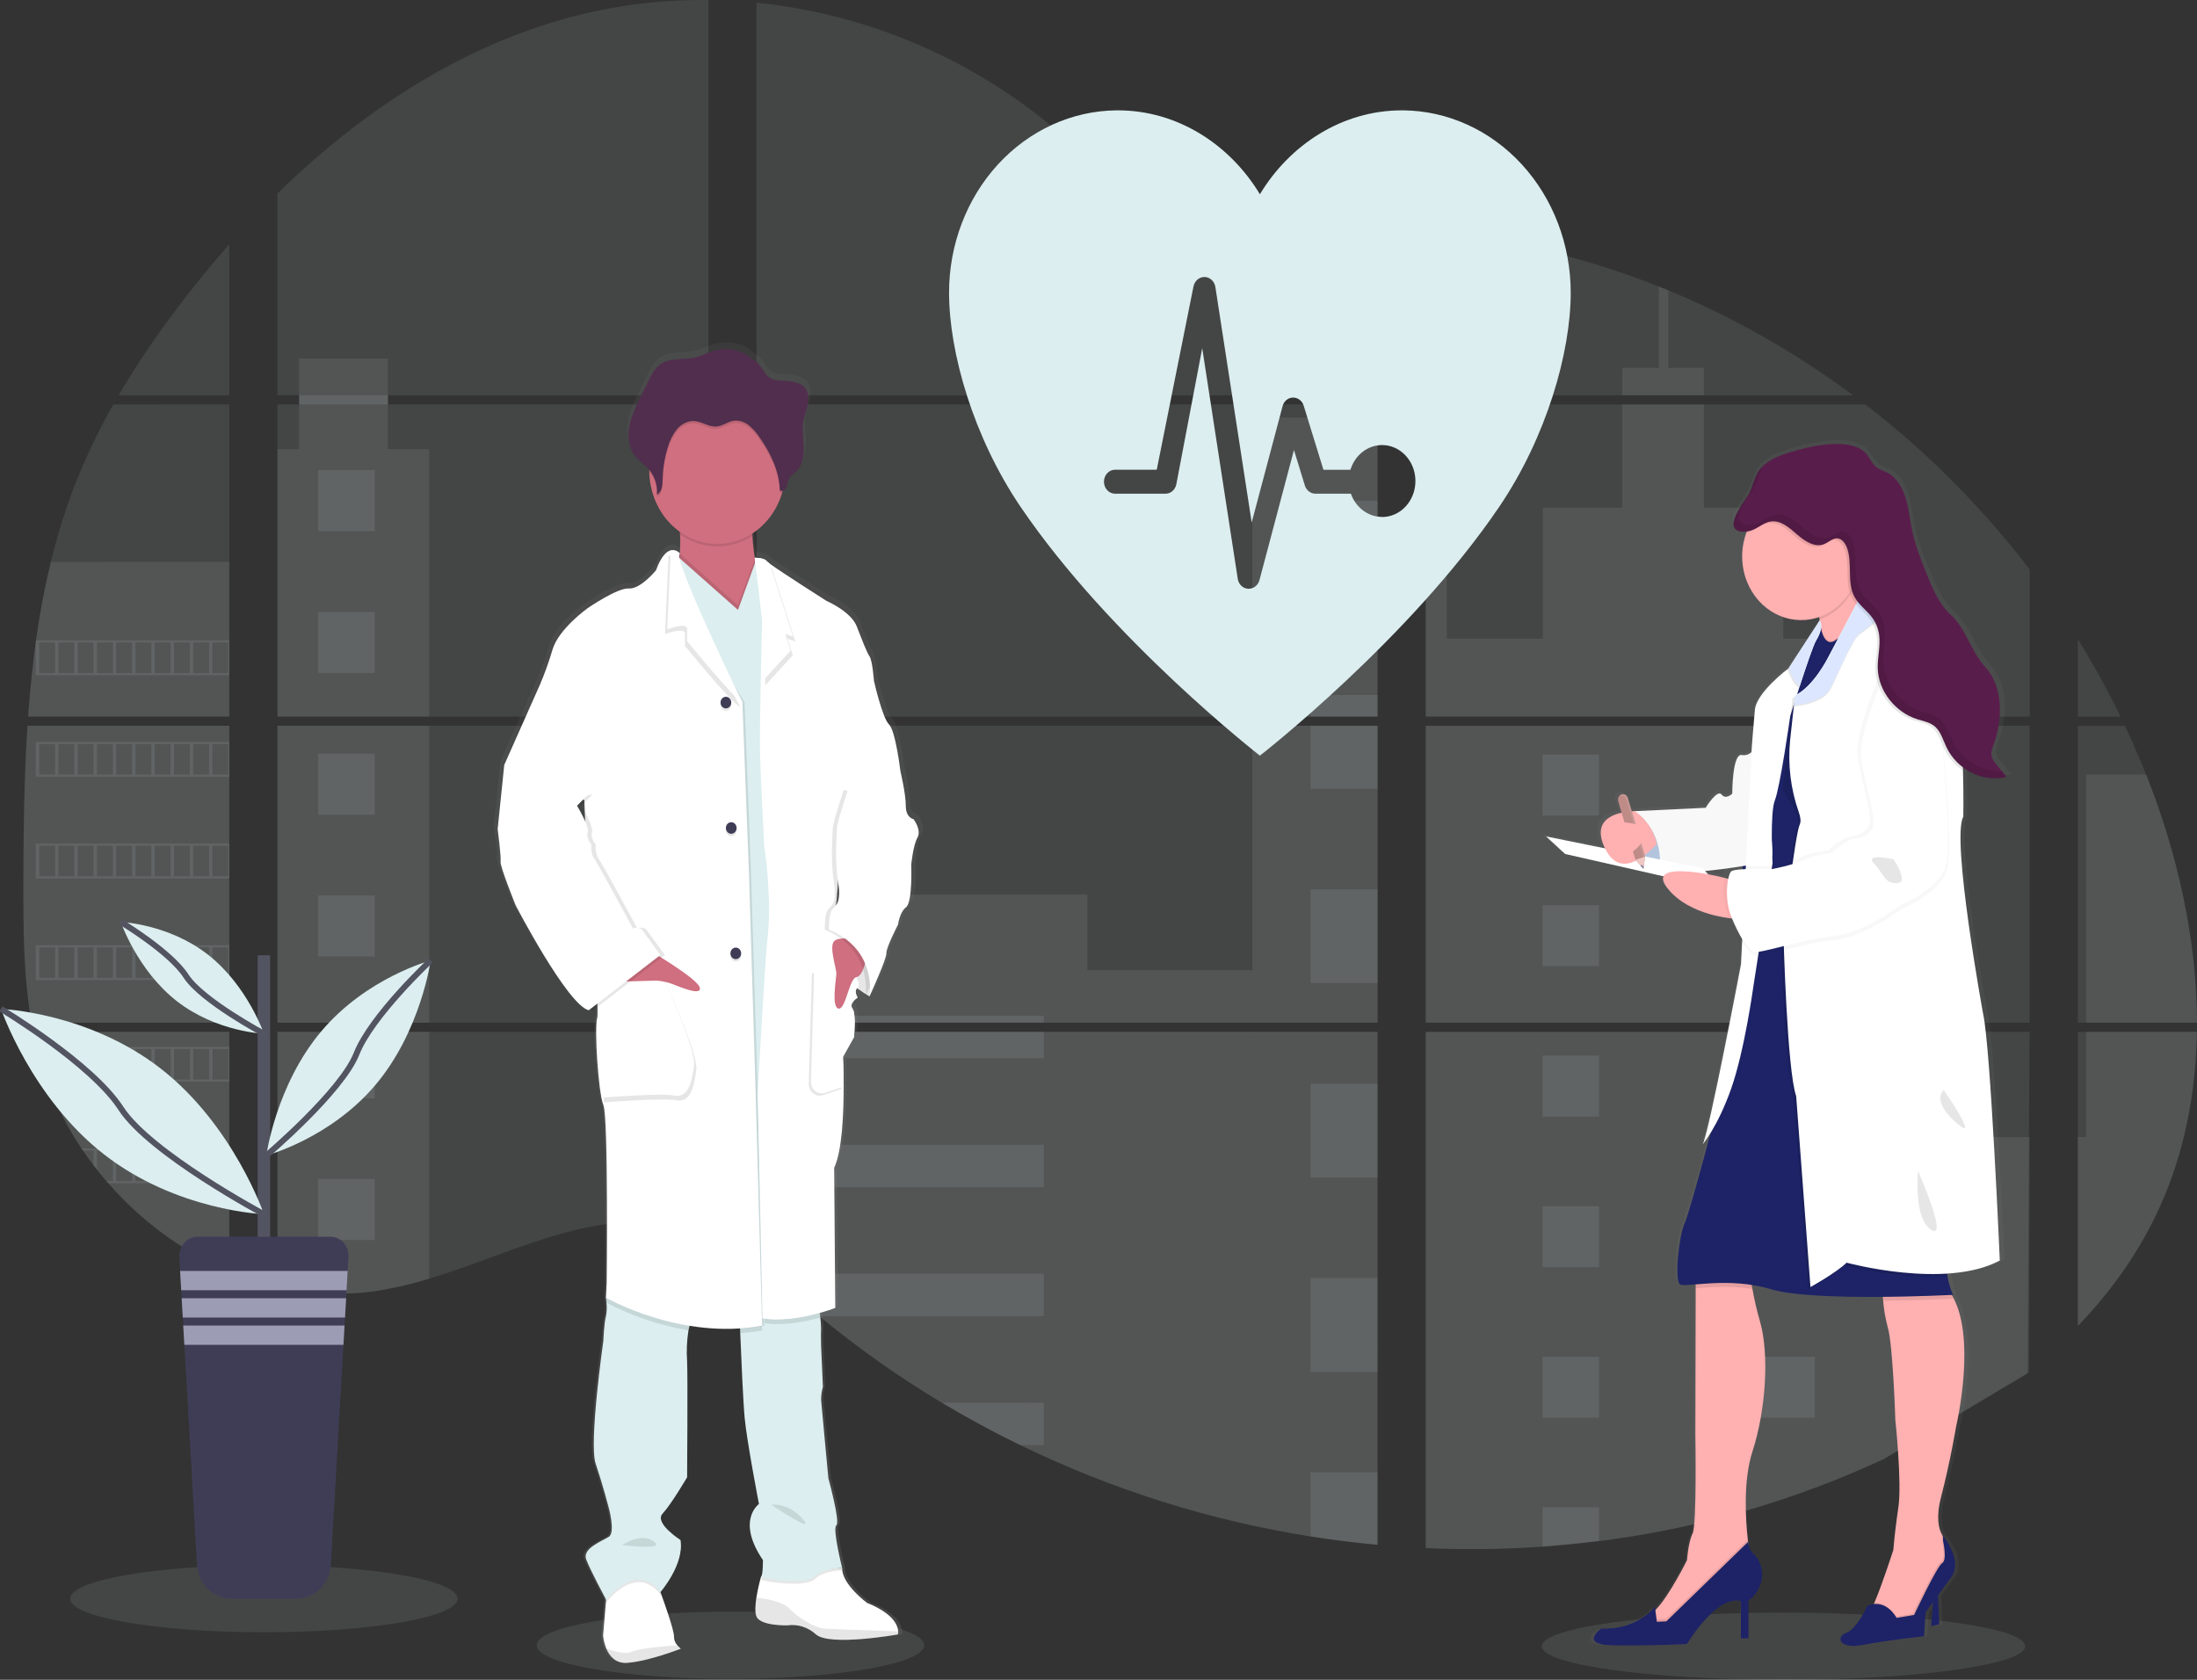 <svg width="748" height="572" viewBox="0 0 748 572" fill="none" xmlns="http://www.w3.org/2000/svg">
<rect x="0" y="0" width="748" height="572" fill="#333333" stroke="none"/>
<g clip-path="url(#clip0_11:363)">
<path opacity="0.1" d="M248.679 571.678C285.106 571.678 314.636 566.558 314.636 560.242C314.636 553.926 285.106 548.805 248.679 548.805C212.252 548.805 182.722 553.926 182.722 560.242C182.722 566.558 212.252 571.678 248.679 571.678Z" fill="#DCEEEF"/>
<path opacity="0.1" d="M607.212 572C652.667 572 689.516 566.88 689.516 560.564C689.516 554.247 652.667 549.127 607.212 549.127C561.756 549.127 524.908 554.247 524.908 560.564C524.908 566.88 561.756 572 607.212 572Z" fill="#DCEEEF"/>
<path opacity="0.1" d="M9.368 247.145H78.067V348.232H14.398C14.229 349.27 14.066 350.315 13.89 351.36H78.067V432.884C77.952 432.848 77.85 432.804 77.742 432.76C75.928 431.985 74.127 431.167 72.327 430.29L71.176 429.727C69.371 428.806 67.566 427.832 65.761 426.804C65.131 426.446 64.502 426.073 63.879 425.693C53.858 419.633 44.755 411.954 36.884 402.923C36.654 402.681 36.438 402.426 36.207 402.192C35.111 400.906 34.035 399.605 32.992 398.275L31.841 396.813C30.61 395.184 29.418 393.51 28.261 391.815C28.091 391.566 27.929 391.318 27.753 391.084C23.045 384.038 19.137 376.408 16.11 368.357C16.015 368.116 15.934 367.853 15.846 367.627C14.917 365.045 14.093 362.438 13.376 359.807C13.064 358.704 12.766 357.615 12.509 356.468C12.414 356.132 12.333 355.803 12.259 355.474C8.414 339.273 7.96 322.443 7.96 305.731C7.96 303.78 7.96 301.821 7.96 299.885C7.96 293.125 8.035 286.322 8.143 279.525C8.143 277.764 8.211 276.01 8.245 274.242C8.34 269.755 8.475 265.268 8.651 260.781C8.691 259.532 8.746 258.289 8.807 257.047C8.807 256.331 8.84 255.615 8.908 254.899C9.071 252.297 9.206 249.717 9.368 247.145Z" fill="#DCEEEF"/>
<path opacity="0.1" d="M78.067 134.593H40.384C46.509 124.242 53.202 114.295 60.427 104.806C66.025 97.382 71.934 90.147 78.067 83.176V134.593Z" fill="#DCEEEF"/>
<path opacity="0.1" d="M78.067 137.72V244.017H9.585C9.585 243.711 9.632 243.396 9.653 243.089C9.714 242.249 9.774 241.409 9.842 240.576C9.917 239.596 9.998 238.61 10.086 237.653C10.174 236.695 10.269 235.526 10.37 234.466C10.472 233.407 10.566 232.333 10.681 231.273C10.797 230.213 10.898 229.154 11.02 228.101C11.142 227.049 11.25 225.982 11.379 224.93C11.48 224.053 11.589 223.183 11.697 222.306C11.853 221.071 12.015 219.829 12.191 218.601C12.191 218.419 12.238 218.229 12.265 218.053C13.501 209.066 15.184 200.157 17.308 191.366C19.532 182.143 22.371 173.107 25.803 164.327C29.452 155.143 33.723 146.262 38.583 137.757L78.067 137.72Z" fill="#DCEEEF"/>
<path opacity="0.1" d="M94.468 247.137V348.231H241.199V247.137H94.468ZM94.468 351.352V438.167C95.307 438.357 96.14 438.539 96.966 438.693C98.089 438.927 99.206 439.139 100.35 439.321C100.567 439.358 100.79 439.394 101.027 439.416C101.474 439.497 101.934 439.562 102.381 439.628C103.511 439.796 104.635 439.935 105.765 440.045C106.3 440.103 106.842 440.154 107.383 440.198L108.69 440.308C109.4 440.366 110.104 440.41 110.802 440.432C111.235 440.432 111.668 440.476 112.115 440.49C112.453 440.49 112.792 440.49 113.144 440.49C113.496 440.49 113.997 440.49 114.423 440.49C115.005 440.49 115.587 440.49 116.163 440.49H116.941C117.523 440.49 118.105 440.491 118.681 440.432H118.721C119.121 440.432 119.527 440.432 119.933 440.374C120.046 440.381 120.159 440.381 120.271 440.374C120.61 440.374 120.948 440.374 121.273 440.322H121.51L123.778 440.132C124.522 440.059 125.274 439.964 126.032 439.877L127.575 439.679C133.854 438.73 140.063 437.303 146.156 435.412C159.843 431.29 173.232 425.524 186.912 421.301C204.599 415.856 224.141 413.182 241.233 419.839V351.352H94.468ZM241.199 134.592V0.007C225.135 -0.181 209.114 1.847 193.525 6.043C156.37 16.12 123.033 37.977 94.468 65.892V134.584H101.833V137.705H94.468V244.017H241.199V137.712H132.07V134.592H241.199ZM429.668 89.131C420.476 88.78 411.338 85.638 403.073 80.785C387.267 71.505 374.643 57.174 360.537 45.08C331.227 19.891 294.877 4.691 257.587 0.92V134.592H467.053L467.575 134L429.668 89.131ZM448.75 85.477L468.983 109.446V79.192C462.207 80.099 456.27 82.254 448.777 85.448L448.75 85.477ZM468.983 459.724V351.352H425.871C425.756 350.891 425.641 350.424 425.505 349.956C425.634 350.424 425.742 350.891 425.864 351.352H257.614V429.726C259.212 431.005 260.789 432.35 262.352 433.716C264.038 435.178 265.703 436.72 267.375 438.232L269.061 439.738C269.866 440.469 270.678 441.199 271.497 441.886C273.122 443.309 274.762 444.712 276.418 446.095C277.237 446.826 278.077 447.484 278.909 448.171C292.127 459.081 306.071 468.927 320.627 477.628C323.889 479.577 327.181 481.479 330.503 483.335C332.716 484.556 334.943 485.769 337.177 486.945C340.534 488.714 343.919 490.419 347.33 492.061C378.783 507.303 412.043 517.763 446.158 523.14C453.734 524.348 461.34 525.298 468.976 525.99V459.717H469.653L468.983 459.724ZM257.614 137.712V244.017H469.01V137.712H257.614ZM257.614 247.137V348.231H469.01V247.137H257.614ZM485.418 79.061V112.808L511.241 82.218C502.685 80.727 494.077 79.662 485.418 79.024V79.061ZM485.418 247.174V348.231H691.026V247.137L485.418 247.174ZM690.274 467.748L690.999 351.352H485.418V527.152C498.661 527.753 511.925 527.582 525.152 526.641H525.382C531.699 526.212 537.988 525.588 544.247 524.77H544.389C577.781 520.574 610.432 511.169 641.321 496.847L690.274 467.748ZM730.672 263.784C729.9 261.818 729.094 259.867 728.275 257.938C726.746 254.284 725.128 250.732 723.463 247.181H707.42V348.231H747.98C747.96 319.614 741.251 290.384 730.692 263.747L730.672 263.784ZM707.42 351.388V451.503C718.846 439.679 728.499 426.153 735.451 410.69C743.81 392.07 747.635 371.908 747.946 351.374L707.42 351.388ZM707.42 217.716V244.024H721.96C717.561 234.968 712.715 226.174 707.44 217.68L707.42 217.716ZM567.979 98.894C566.909 98.455 565.84 98.01 564.764 97.578C553.413 93.053 541.813 89.29 530.032 86.31L490.515 133.13L489.757 134L490.264 134.599H630.91C611.322 120.043 590.204 108.045 567.999 98.857L567.979 98.894ZM635.033 137.749H488.301L485.418 140.599V244.017H510.693H510.734H691.053V193.923C674.741 172.625 655.914 153.727 635.053 137.712L635.033 137.749Z" fill="#DCEEEF"/>
<path opacity="0.1" d="M78.067 191.337V244.017H9.585C9.585 243.711 9.632 243.396 9.653 243.089C9.714 242.249 9.774 241.409 9.842 240.576C9.917 239.596 9.998 238.61 10.086 237.653C10.174 236.695 10.269 235.526 10.37 234.466C10.472 233.407 10.566 232.333 10.681 231.273C10.797 230.213 10.898 229.154 11.02 228.101C11.142 227.049 11.25 225.982 11.379 224.93C11.48 224.053 11.589 223.183 11.697 222.306C11.853 221.071 12.015 219.829 12.191 218.601C12.191 218.419 12.238 218.229 12.265 218.053C13.501 209.066 15.184 200.157 17.308 191.366L78.067 191.337Z" fill="#DCEEEF"/>
<path opacity="0.1" d="M9.368 247.145H78.067V348.232H14.398C14.229 349.27 14.066 350.315 13.89 351.36H78.067V432.884C77.952 432.848 77.85 432.804 77.742 432.76C75.928 431.985 74.127 431.167 72.327 430.29L71.176 429.727C69.371 428.806 67.566 427.832 65.761 426.804C65.131 426.446 64.502 426.073 63.879 425.693C53.858 419.633 44.755 411.954 36.884 402.923C36.654 402.681 36.438 402.426 36.207 402.192C35.111 400.906 34.035 399.605 32.992 398.275L31.841 396.813C30.61 395.184 29.418 393.51 28.261 391.815C28.091 391.566 27.929 391.318 27.753 391.084C23.045 384.038 19.137 376.408 16.11 368.357C16.015 368.116 15.934 367.853 15.846 367.627C14.917 365.045 14.093 362.438 13.376 359.807C13.064 358.704 12.766 357.615 12.509 356.468C12.414 356.132 12.333 355.803 12.259 355.474C8.414 339.273 7.96 322.443 7.96 305.731C7.96 303.78 7.96 301.821 7.96 299.885C7.96 293.125 8.035 286.322 8.143 279.525C8.143 277.764 8.211 276.01 8.245 274.242C8.34 269.755 8.475 265.268 8.651 260.781C8.691 259.532 8.746 258.289 8.807 257.047C8.807 256.331 8.84 255.615 8.908 254.899C9.071 252.297 9.206 249.717 9.368 247.145Z" fill="#DCEEEF"/>
<path opacity="0.1" d="M146.122 152.935V244.017H94.468V152.935H101.833V122.096H132.063V152.935H146.122Z" fill="#DCEEEF"/>
<path opacity="0.1" d="M146.122 247.138H94.475V348.225H146.122V247.138Z" fill="#DCEEEF"/>
<path opacity="0.1" d="M94.468 351.36H146.122V435.398C140.029 437.288 133.82 438.712 127.541 439.658L125.998 439.863C125.24 439.958 124.488 440.038 123.744 440.119C122.999 440.199 122.228 440.257 121.476 440.309H121.239C120.914 440.309 120.562 440.352 120.244 440.36H119.899C119.493 440.36 119.087 440.404 118.681 440.418C118.105 440.455 117.53 440.462 116.941 440.469C116.691 440.469 116.454 440.469 116.203 440.469C115.621 440.469 115.046 440.469 114.464 440.469H113.184C112.839 440.469 112.507 440.469 112.149 440.469L110.842 440.418C110.165 440.418 109.434 440.338 108.73 440.287L107.431 440.184L105.813 440.024C104.676 439.914 103.545 439.775 102.428 439.607L101.075 439.402L100.398 439.3C99.267 439.11 98.15 438.906 97.013 438.672C96.181 438.518 95.355 438.328 94.515 438.146L94.468 351.36Z" fill="#DCEEEF"/>
<path opacity="0.1" d="M469.009 142.178H426.419V244.01H469.009V142.178Z" fill="#DCEEEF"/>
<path opacity="0.1" d="M469.016 247.138V348.232H257.614V304.627H370.216V330.35H426.419V247.138H469.016Z" fill="#DCEEEF"/>
<path opacity="0.1" d="M469.686 459.747H469.009V526.064C461.383 525.367 453.779 524.42 446.198 523.221C412.066 517.827 378.793 507.345 347.33 492.076C338.246 487.662 329.347 482.844 320.633 477.621C306.077 468.916 292.132 459.07 278.909 448.164C275.588 445.417 272.309 442.606 269.074 439.731C266.833 437.736 264.606 435.69 262.352 433.702C260.789 432.336 259.211 430.991 257.614 429.705V351.36H425.857C425.742 350.892 425.627 350.424 425.505 349.964C425.634 350.424 425.756 350.892 425.871 351.36H469.009V459.703C469.24 459.71 469.463 459.732 469.686 459.747Z" fill="#DCEEEF"/>
<path opacity="0.1" d="M580.088 134.593H552.336V125.283H564.777V97.55C565.856 97.974 566.93 98.41 567.999 98.858V125.283H580.088V134.593Z" fill="#DCEEEF"/>
<path opacity="0.1" d="M646.953 244.017H510.706C510.706 244.017 510.706 244.017 510.754 244.054L510.693 244.017H485.417V142.185H492.579V217.454H525.307V172.877H552.342V137.72H580.095V172.907H607.131V217.483H646.953V244.017Z" fill="#DCEEEF"/>
<path opacity="0.1" d="M485.417 247.138V348.232H646.953V247.138H485.417ZM690.802 467.23L691.025 387.211H646.953V351.404H485.417V527.153C498.661 527.754 511.925 527.583 525.151 526.641H525.382C531.699 526.213 537.988 525.589 544.247 524.771H544.389C577.781 520.575 610.432 511.17 641.321 496.848" fill="#DCEEEF"/>
<path opacity="0.1" d="M710.29 351.36H747.973C747.641 371.887 743.824 392.049 735.471 410.669C728.519 426.139 718.86 439.666 707.447 451.482V387.175H710.29V351.36Z" fill="#DCEEEF"/>
<path opacity="0.1" d="M747.993 348.232H710.29V263.748H730.692C741.251 290.385 747.959 319.615 747.993 348.232Z" fill="#DCEEEF"/>
<path opacity="0.1" d="M469.016 170.488H446.198V202.415H469.016V170.488Z" fill="#DCEEEF"/>
<path opacity="0.1" d="M469.016 236.666H446.198V244.017H469.016V236.666Z" fill="#DCEEEF"/>
<path opacity="0.1" d="M469.016 247.138H446.198V268.586H469.016V247.138Z" fill="#DCEEEF"/>
<path opacity="0.1" d="M469.016 302.844H446.198V334.771H469.016V302.844Z" fill="#DCEEEF"/>
<path opacity="0.1" d="M469.016 369.022H446.198V400.95H469.016V369.022Z" fill="#DCEEEF"/>
<path opacity="0.1" d="M469.009 459.703C469.24 459.703 469.463 459.703 469.686 459.747H469.009V467.164H446.198V435.201H469.009V459.703Z" fill="#DCEEEF"/>
<path opacity="0.1" d="M469.009 501.364V526.027C461.383 525.331 453.779 524.383 446.198 523.185V501.364H469.009Z" fill="#DCEEEF"/>
<path opacity="0.1" d="M355.406 345.886H257.614V348.232H355.406V345.886Z" fill="#DCEEEF"/>
<path opacity="0.1" d="M355.406 351.352H257.614V360.341H355.406V351.352Z" fill="#DCEEEF"/>
<path opacity="0.1" d="M355.406 389.805H257.614V404.26H355.406V389.805Z" fill="#DCEEEF"/>
<path opacity="0.1" d="M355.399 433.724V448.179H278.909C275.588 445.441 272.307 442.63 269.067 439.746C266.827 437.751 264.606 435.705 262.345 433.724H355.399Z" fill="#DCEEEF"/>
<path opacity="0.1" d="M355.399 477.636V492.076H347.323C338.248 487.657 329.352 482.837 320.633 477.614L355.399 477.636Z" fill="#DCEEEF"/>
<path opacity="0.1" d="M544.409 256.937H525.158V277.72H544.409V256.937Z" fill="#DCEEEF"/>
<path opacity="0.1" d="M127.589 160.104H108.338V180.887H127.589V160.104Z" fill="#DCEEEF"/>
<path opacity="0.1" d="M127.589 208.378H108.338V229.161H127.589V208.378Z" fill="#DCEEEF"/>
<path opacity="0.1" d="M127.589 256.652H108.338V277.435H127.589V256.652Z" fill="#DCEEEF"/>
<path opacity="0.1" d="M127.589 304.92H108.338V325.703H127.589V304.92Z" fill="#DCEEEF"/>
<path opacity="0.1" d="M127.589 353.194H108.338V373.977H127.589V353.194Z" fill="#DCEEEF"/>
<path opacity="0.1" d="M127.589 401.468H108.338V422.251H127.589V401.468Z" fill="#DCEEEF"/>
<path opacity="0.1" d="M617.9 256.937H598.649V277.72H617.9V256.937Z" fill="#DCEEEF"/>
<path opacity="0.1" d="M544.409 308.201H525.158V328.984H544.409V308.201Z" fill="#DCEEEF"/>
<path opacity="0.1" d="M617.9 308.201H598.649V328.984H617.9V308.201Z" fill="#DCEEEF"/>
<path opacity="0.1" d="M544.409 359.457H525.158V380.24H544.409V359.457Z" fill="#DCEEEF"/>
<path opacity="0.1" d="M617.9 359.457H598.649V380.24H617.9V359.457Z" fill="#DCEEEF"/>
<path opacity="0.1" d="M544.409 410.72H525.158V431.503H544.409V410.72Z" fill="#DCEEEF"/>
<path opacity="0.1" d="M617.9 410.72H598.649V431.503H617.9V410.72Z" fill="#DCEEEF"/>
<path opacity="0.1" d="M544.409 461.983H525.158V482.766H544.409V461.983Z" fill="#DCEEEF"/>
<path opacity="0.1" d="M617.9 461.983H598.649V482.766H617.9V461.983Z" fill="#DCEEEF"/>
<path opacity="0.1" d="M525.158 526.641V513.239H544.402V524.734L525.158 526.641Z" fill="#DCEEEF"/>
<path opacity="0.1" d="M12.184 218.039V229.928H78.067V218.039H12.184ZM18.75 229.183H13.375V218.77H18.791L18.75 229.183ZM25.309 229.183H19.894V218.77H25.309V229.183ZM31.855 229.183H26.44V218.77H31.855V229.183ZM38.414 229.183H33.005V218.77H38.421L38.414 229.183ZM44.966 229.183H39.551V218.77H44.966V229.183ZM51.525 229.183H46.11V218.77H51.525V229.183ZM58.085 229.183H52.669V218.77H58.085V229.183ZM64.637 229.183H59.222V218.77H64.637V229.183ZM71.189 229.183H65.774V218.77H71.189V229.183ZM77.742 229.183H72.326V218.77H77.742V229.183Z" fill="#DCEEEF"/>
<path opacity="0.1" d="M12.184 252.633V264.523H78.067V252.633H12.184ZM18.75 263.77H13.375V253.386H18.791L18.75 263.77ZM25.309 263.77H19.894V253.386H25.309V263.77ZM31.855 263.77H26.44V253.386H31.855V263.77ZM38.414 263.77H33.005V253.386H38.421L38.414 263.77ZM44.966 263.77H39.551V253.386H44.966V263.77ZM51.525 263.77H46.11V253.386H51.525V263.77ZM58.085 263.77H52.669V253.386H58.085V263.77ZM64.637 263.77H59.222V253.386H64.637V263.77ZM71.189 263.77H65.774V253.386H71.189V263.77ZM77.742 263.77H72.326V253.386H77.742V263.77Z" fill="#DCEEEF"/>
<path opacity="0.1" d="M12.184 287.242V299.154H78.067V287.242H12.184ZM18.75 298.379H13.375V287.988H18.791L18.75 298.379ZM25.309 298.379H19.894V287.988H25.309V298.379ZM31.855 298.379H26.44V287.988H31.855V298.379ZM38.414 298.379H33.005V287.988H38.421L38.414 298.379ZM44.966 298.379H39.551V287.988H44.966V298.379ZM51.525 298.379H46.11V287.988H51.525V298.379ZM58.085 298.379H52.669V287.988H58.085V298.379ZM64.637 298.379H59.222V287.988H64.637V298.379ZM71.189 298.379H65.774V287.988H71.189V298.379ZM77.742 298.379H72.326V287.988H77.742V298.379Z" fill="#DCEEEF"/>
<path opacity="0.1" d="M12.184 321.851V333.726H78.067V321.851H12.184ZM18.75 332.988H13.375V322.589H18.791L18.75 332.988ZM25.309 332.988H19.894V322.589H25.309V332.988ZM31.855 332.988H26.44V322.589H31.855V332.988ZM38.414 332.988H33.005V322.589H38.421L38.414 332.988ZM44.966 332.988H39.551V322.589H44.966V332.988ZM51.525 332.988H46.11V322.589H51.525V332.988ZM58.085 332.988H52.669V322.589H58.085V332.988ZM64.637 332.988H59.222V322.589H64.637V332.988ZM71.189 332.988H65.774V322.589H71.189V332.988ZM77.742 332.988H72.326V322.589H77.742V332.988Z" fill="#DCEEEF"/>
<path opacity="0.1" d="M12.469 356.453C12.732 357.571 13.03 358.689 13.342 359.793V357.199H18.757V367.59H15.86C15.948 367.831 16.036 368.094 16.124 368.321H78.067V356.453H12.469ZM25.33 367.59H19.914V357.199H25.33V367.59ZM31.875 367.59H26.46V357.199H31.875V367.59ZM38.434 367.59H33.006V357.199H38.421L38.434 367.59ZM44.987 367.59H39.572V357.199H44.987V367.59ZM51.546 367.59H46.131V357.199H51.546V367.59ZM58.105 367.59H52.69V357.199H58.105V367.59ZM64.657 367.59H59.242V357.199H64.657V367.59ZM71.21 367.59H65.795V357.199H71.21V367.59ZM77.762 367.59H72.347V357.199H77.762V367.59Z" fill="#DCEEEF"/>
<path opacity="0.1" d="M27.766 391.062C27.936 391.296 28.098 391.559 28.274 391.793H31.855V396.784C32.241 397.281 32.62 397.778 33.012 398.246V391.764H38.428V402.192H36.234C36.451 402.433 36.661 402.689 36.911 402.923H78.087V391.062H27.766ZM44.966 402.192H39.551V391.808H44.966V402.192ZM51.526 402.192H46.11V391.808H51.526V402.192ZM58.085 402.192H52.669V391.808H58.085V402.192ZM64.637 402.192H59.222V391.808H64.637V402.192ZM71.189 402.192H65.774V391.808H71.189V402.192ZM77.742 402.192H72.327V391.808H77.742V402.192Z" fill="#DCEEEF"/>
<path opacity="0.1" d="M63.906 425.664C64.522 426.044 65.151 426.395 65.788 426.775V426.409H71.203V429.698L72.354 430.275V426.409H77.769V432.731C77.873 432.786 77.982 432.83 78.094 432.862V425.664H63.906Z" fill="#DCEEEF"/>
<path opacity="0.1" d="M510.706 244.017H510.747H510.706ZM469.009 459.696H469.686H469.009ZM425.505 349.957C425.634 350.424 425.742 350.892 425.864 351.352C425.756 350.892 425.641 350.424 425.505 349.957ZM510.706 243.996H510.747H510.706ZM101.86 134.571V137.691H132.097V134.571H101.86ZM469.009 459.696H469.686H469.009ZM425.505 349.957C425.634 350.424 425.742 350.892 425.864 351.352C425.756 350.892 425.641 350.424 425.505 349.957ZM510.706 243.996H510.747H510.706ZM469.009 459.674H469.686H469.009ZM425.505 349.957C425.634 350.424 425.742 350.892 425.864 351.352C425.756 350.892 425.641 350.424 425.505 349.957Z" fill="#DCEEEF"/>
<path d="M312.456 277.45C312.456 277.45 309.789 277.048 309.789 272.854C309.789 268.659 307.88 260.825 307.88 260.825C307.88 260.789 306.229 247.182 303.948 245.019C301.666 242.856 298.736 230.155 298.736 230.155C298.736 230.155 298.235 223.264 297.212 221.78C296.19 220.297 294.81 216.665 292.772 211.484C290.735 206.303 282.24 202.715 282.24 202.715C282.24 202.715 266.881 193.098 262.528 189.963C262.133 189.705 261.763 189.404 261.425 189.064C260.667 187.99 257.363 187.968 257.363 187.968C257.018 185.615 256.687 182.911 256.578 180.463C256.578 180.2 256.578 179.937 256.544 179.673C261.398 176.576 265.053 171.693 266.84 165.92C266.921 165.643 266.989 165.35 267.063 165.073C267.354 164.969 267.622 164.802 267.849 164.58C268.076 164.359 268.258 164.088 268.383 163.787C268.776 162.844 268.783 161.74 269.27 160.864C269.839 159.826 270.922 159.271 271.775 158.489C273.927 156.516 274.482 153.191 274.381 150.165C274.313 147.717 273.947 145.247 274.09 142.814L274.13 142.2C274.171 141.834 274.218 141.469 274.279 141.118C274.611 139.306 275.335 137.596 275.741 135.798C276.147 134.001 276.188 131.976 275.24 130.427C273.853 128.154 270.962 127.701 268.424 127.468C265.547 127.204 262.975 127.548 261.134 124.968C260.272 123.62 259.303 122.356 258.237 121.19C257.858 120.81 254.175 118.384 254.175 118.223C250.581 116.426 246.508 116.089 242.702 117.273C240.793 117.873 238.992 118.852 237.057 119.341C232.88 120.408 228.074 119.254 224.527 121.833C222.551 123.295 221.366 125.619 220.256 127.884C219.353 129.75 218.437 131.613 217.508 133.474C216.012 136.536 214.489 139.649 213.859 143.04C213.727 143.778 213.645 144.525 213.616 145.276V145.313C213.616 145.583 213.616 145.854 213.616 146.124V146.467C213.616 146.723 213.616 146.972 213.656 147.198C213.697 147.425 213.69 147.498 213.71 147.651C213.731 147.805 213.764 148.148 213.805 148.382C213.846 148.616 213.927 149.025 214.008 149.347C214.042 149.486 214.089 149.617 214.13 149.749C214.198 149.997 214.279 150.238 214.367 150.479C214.414 150.604 214.462 150.735 214.516 150.859C214.617 151.115 214.739 151.364 214.861 151.59C214.915 151.692 214.956 151.787 215.01 151.882C215.199 152.222 215.407 152.549 215.633 152.862C217.081 154.813 219.213 156.055 220.791 157.882C220.791 157.955 220.791 158.028 220.791 158.094C220.791 158.299 220.791 158.496 220.791 158.7C220.874 162.775 221.879 166.766 223.717 170.325C225.555 173.885 228.171 176.906 231.337 179.125C231.337 179.403 231.371 179.688 231.384 179.966C231.516 182.135 231.491 184.312 231.31 186.477C231.034 186.126 230.689 185.847 230.3 185.66C229.911 185.473 229.488 185.382 229.062 185.395C228.772 185.38 228.48 185.407 228.196 185.476L228.135 185.425V185.49C226.646 185.885 224.811 187.558 223.058 192.316C223.058 192.316 217.724 198.805 213.663 198.535C209.602 198.264 199.319 205.287 199.319 205.287C199.319 205.287 189.288 212.317 187.135 219.478C185.932 223.539 184.49 227.513 182.817 231.375L170.416 258.962L168.128 280.848C168.128 280.848 169.394 290.582 169.143 292.065C168.893 293.549 174.349 306.929 174.349 306.929C174.349 306.929 192.374 341.122 199.739 342.876L200.267 342.474C200.582 342.651 200.916 342.786 201.262 342.876L202.778 341.721C202.869 343.008 202.831 344.302 202.663 345.579C201.648 348.956 203.042 370.988 204.816 375.307C206.589 379.626 205.96 436.253 205.96 436.253L205.709 441.251C205.709 441.251 205.709 441.412 205.77 441.69L205.709 442.874L205.892 442.976C206.082 444.561 206.02 446.17 205.709 447.733C205.073 449.925 204.816 456.122 204.816 456.122C204.816 456.122 199.746 491.111 202.149 498.141C204.552 505.171 206.596 512.874 206.596 512.874C206.596 512.874 209.134 521.643 206.718 523.141C204.301 524.639 197.431 527.153 198.846 530.807C200.132 534.183 205.012 543.23 205.736 544.552L205.675 545.247L204.68 556.888C204.842 558.425 205.228 559.925 205.824 561.331C206.914 563.867 209.033 566.497 213.06 566.212C213.737 566.161 214.523 566.073 215.281 565.964C222.652 564.897 231.729 561.345 231.729 561.345C231.258 561.022 230.826 560.637 230.443 560.198C230.081 559.819 229.794 559.365 229.599 558.862C229.405 558.36 229.308 557.82 229.313 557.275C229.421 555.156 225.746 545.057 224.832 542.572C224.69 542.214 224.615 542.009 224.615 542.009C224.615 542.009 232.995 532.553 231.601 524.171C231.601 524.171 222.327 518.325 225.38 515.117C228.433 511.909 233.889 502.694 233.889 502.694C233.889 502.694 234.139 468.239 233.889 463.094C233.627 459.523 233.784 455.931 234.356 452.403C234.457 451.869 234.579 451.35 234.708 450.839C238.93 451.519 243.192 451.869 247.46 451.884C249.017 451.884 250.601 451.884 252.199 451.782C252.199 452.269 252.219 452.795 252.26 453.36C252.612 461.895 253.268 476.861 253.803 482.423C254.561 490.395 258.751 511.88 258.751 511.88C258.751 511.88 250.757 517.419 260.146 531.07C260.146 531.07 260.146 536.017 259.523 536.733C258.858 539.074 258.322 541.456 257.919 543.865C257.526 546.438 257.363 549.039 258 550.391C259.523 553.621 268.661 553.358 268.661 553.358L268.884 553.314C270.609 553.122 272.353 553.301 274.013 553.842C275.674 554.382 277.218 555.274 278.557 556.464C282.03 559.475 295.209 558.152 302.343 557.195C305.139 556.815 307.007 556.464 307.007 556.464C307.098 556.122 307.13 555.766 307.102 555.412C307.028 553.519 305.653 549.368 296.339 545.663C296.339 545.663 287.58 539.306 287.702 533.766H287.519H286.504C287.242 533.722 287.716 533.766 287.716 533.766C287.716 533.766 284.284 520.247 285.685 519.151C287.086 518.055 282.889 503.074 282.889 503.074C282.889 503.074 280.486 477.936 280.358 476.175C280.363 474.663 280.575 473.161 280.987 471.717L280.358 457.935C280.358 457.935 280.236 453.353 280.358 451.862C280.337 450.568 280.24 449.277 280.067 447.996C280.006 447.485 279.945 446.951 279.877 446.425C283.16 445.526 285.292 444.693 285.292 444.693L284.913 396.718C287.702 390.872 288.217 378.047 288.203 368.949C288.203 363.103 287.959 358.777 287.959 358.777L291.77 352.061C291.77 352.061 292.65 344.023 291.256 342.262C290.64 341.465 290.917 340.639 291.425 339.96C291.689 339.734 291.967 339.529 292.258 339.346C292.258 339.346 292.217 339.28 292.17 339.185C292.436 338.945 292.719 338.728 293.016 338.535C293.016 338.535 291.662 336.269 292.874 335.312C294.011 336.145 295.026 336.774 295.798 337.285C295.744 337.819 295.689 338.126 295.689 338.126L296.014 337.395C296.759 337.848 297.212 338.126 297.212 338.126C297.212 338.126 303.183 325.286 303.054 323.393C302.926 321.501 307.116 313.528 307.116 313.528C307.116 313.528 307.623 309.341 309.911 307.587C312.199 305.833 311.685 293.125 311.685 293.125C311.685 293.125 312.321 286.504 313.844 283.8C315.367 281.097 312.456 277.45 312.456 277.45ZM198.223 271.816L198.338 274.878C197.661 273.701 197.174 272.854 197.174 272.854L198.223 271.816Z" fill="url(#paint0_linear_11:363)"/>
<path d="M297.538 332.579L296.076 339.302C296.076 339.302 284.365 332.849 282.253 324.65C280.141 316.451 285.787 313.338 285.787 313.338L296.698 318.329L297.538 332.579Z" fill="white"/>
<path opacity="0.1" d="M297.538 332.579L296.076 339.302C296.076 339.302 284.365 332.849 282.253 324.65C280.141 316.451 285.787 313.338 285.787 313.338L296.698 318.329L297.538 332.579Z" fill="black"/>
<path d="M231.817 561.389C231.817 561.389 220.987 565.686 213.541 566.227C209.588 566.512 207.51 563.896 206.441 561.375C205.856 559.973 205.479 558.481 205.324 556.954L206.292 545.371L206.806 539.203L222.625 534.767L224.866 542.163L225.076 542.726C225.976 545.196 229.584 555.244 229.475 557.341C229.471 557.878 229.567 558.41 229.758 558.906C229.949 559.402 230.23 559.852 230.586 560.227C230.949 560.67 231.363 561.06 231.817 561.389Z" fill="white"/>
<path d="M305.796 555.499C305.823 555.851 305.791 556.205 305.701 556.544C305.701 556.544 282.537 560.717 277.799 556.544C276.463 555.325 274.906 554.421 273.227 553.89C271.549 553.359 269.786 553.213 268.052 553.46C268.052 553.46 259.09 553.724 257.594 550.537C256.971 549.2 257.133 546.606 257.519 544.048C257.913 541.652 258.437 539.282 259.09 536.952L259.448 536.645L261.581 534.797L286.545 534H286.734C286.612 539.51 295.209 545.831 295.209 545.831C304.34 549.485 305.687 553.614 305.796 555.499Z" fill="white"/>
<path opacity="0.1" d="M305.796 555.499C305.819 555.851 305.785 556.205 305.694 556.544C305.694 556.544 282.537 560.717 277.799 556.544C276.464 555.326 274.908 554.423 273.231 553.892C271.553 553.361 269.792 553.214 268.059 553.46C268.059 553.46 259.09 553.724 257.6 550.537C256.978 549.193 257.133 546.606 257.519 544.048C260.971 544.421 266.42 545.349 268.559 547.563C271.795 550.932 277.278 554.294 280.642 554.557C283.275 554.739 299.027 555.28 305.796 555.499Z" fill="black"/>
<path opacity="0.1" d="M231.817 561.389C231.817 561.389 220.987 565.686 213.541 566.227C209.588 566.512 207.51 563.896 206.447 561.367C209.202 562.369 213.027 563.421 215.037 562.456C217.42 561.316 225.868 560.578 230.606 560.264C230.966 560.69 231.373 561.068 231.817 561.389Z" fill="black"/>
<path d="M247.887 215.116C238.952 211.367 227.458 198.98 230.328 193.193C230.966 191.732 231.345 190.156 231.445 188.545C231.63 186.358 231.657 184.159 231.526 181.968C231.325 178.379 230.925 174.807 230.328 171.27C230.328 171.27 258.223 171.949 256.599 176.385C256.125 177.686 256.05 179.944 256.179 182.472C256.308 185.001 256.646 187.858 256.998 190.277C257.485 193.595 257.973 196.123 257.973 196.123C257.973 196.123 256.267 198.703 255.265 198.842C254.263 198.98 260.708 220.458 247.887 215.116Z" fill="#CF6F80"/>
<path opacity="0.1" d="M225.055 542.726L224.845 542.974C216.506 532.086 206.42 545.656 206.42 545.656L206.271 545.371L206.786 539.203L222.605 534.767L224.845 542.163L225.055 542.726Z" fill="black"/>
<path opacity="0.1" d="M286.741 534.767C286.741 534.767 280.649 534.629 277.4 537.727C274.151 540.825 258.447 538.399 259.124 537.727C259.324 537.394 259.445 537.012 259.476 536.616L261.608 534.767L286.572 533.971C286.667 534.461 286.741 534.767 286.741 534.767Z" fill="black"/>
<path d="M235.432 449.26C234.979 450.471 234.634 451.727 234.403 453.009C233.839 456.521 233.682 460.095 233.936 463.649C234.187 468.765 233.936 503.045 233.936 503.045C233.936 503.045 228.582 512.187 225.597 515.409C222.612 518.632 231.689 524.42 231.689 524.42C233.043 532.751 224.839 542.163 224.839 542.163C216.499 531.274 206.414 544.852 206.414 544.852C206.414 544.852 200.931 534.621 199.563 530.967C198.196 527.314 204.918 524.785 207.28 523.302C209.642 521.818 207.165 513.071 207.165 513.071C207.165 513.071 205.168 505.405 202.799 498.412C200.43 491.418 205.412 456.605 205.412 456.605C205.412 456.605 205.669 450.422 206.285 448.267C206.596 446.711 206.658 445.109 206.468 443.531C206.427 442.998 206.38 442.552 206.346 442.252C206.312 441.953 206.285 441.814 206.285 441.814L206.38 441.639L209.764 434.828C209.764 434.828 237.057 444.971 235.432 449.26Z" fill="#DCEEEF"/>
<path d="M286.741 533.964C286.741 533.964 280.649 533.825 277.4 536.887C274.151 539.949 258.447 537.559 259.123 536.887C259.8 536.214 259.746 531.238 259.746 531.238C250.534 517.66 258.392 512.15 258.392 512.15C258.392 512.15 254.277 490.775 253.532 482.847C253.011 477.307 252.368 462.422 252.023 453.923C251.874 450.269 251.786 447.755 251.786 447.755L259.313 446.118L260.281 445.906L278.435 441.975C278.435 441.975 278.936 445.629 279.275 448.617C279.443 449.894 279.538 451.18 279.559 452.469C279.437 453.93 279.559 458.505 279.559 458.505L280.175 472.221C279.773 473.66 279.565 475.154 279.559 476.657C279.681 478.404 282.043 503.41 282.043 503.41C282.043 503.41 286.152 518.333 284.751 519.407C283.35 520.481 286.741 533.964 286.741 533.964Z" fill="#DCEEEF"/>
<path opacity="0.1" d="M256.599 176.385C256.125 177.686 256.05 179.944 256.179 182.472C252.443 184.901 248.147 186.143 243.787 186.055C239.426 185.968 235.176 184.553 231.526 181.975C231.326 178.384 230.925 174.809 230.328 171.27C230.328 171.27 258.223 171.935 256.599 176.385Z" fill="black"/>
<path d="M267.382 160.235C267.387 162.868 267.003 165.486 266.245 167.989C264.549 173.596 261.071 178.376 256.427 181.483C251.782 184.591 246.269 185.825 240.863 184.969C235.457 184.113 230.505 181.221 226.883 176.805C223.26 172.388 221.201 166.732 221.068 160.834C221.068 160.63 221.068 160.44 221.068 160.235C221.016 156.916 221.576 153.618 222.716 150.535C223.857 147.452 225.554 144.644 227.71 142.277C229.866 139.909 232.437 138.029 235.273 136.745C238.109 135.462 241.153 134.801 244.228 134.801C247.304 134.801 250.348 135.462 253.184 136.745C256.02 138.029 258.591 139.909 260.747 142.277C262.903 144.644 264.6 147.452 265.741 150.535C266.881 153.618 267.441 156.916 267.389 160.235H267.382Z" fill="#CF6F80"/>
<path opacity="0.1" d="M247.887 215.116C238.952 211.367 227.458 198.98 230.328 193.193C230.966 191.732 231.345 190.156 231.445 188.545L243.677 199.397L251.244 206.098L256.998 190.284C257.485 193.602 257.973 196.13 257.973 196.13C257.973 196.13 256.267 198.71 255.265 198.849C254.263 198.988 260.708 220.458 247.887 215.116Z" fill="black"/>
<path d="M279.519 263.076L269.304 448.325L255.983 449.268L221.488 341.852L227.147 214.326L228.338 187.383L243.677 200.983L251.251 207.684L257.174 191.41L268.187 201.772L279.519 263.076Z" fill="#DCEEEF"/>
<path opacity="0.1" d="M235.432 449.261C234.978 450.472 234.634 451.727 234.403 453.009C224.71 451.394 215.296 448.219 206.474 443.59L206.292 443.487L206.352 442.311L206.386 441.697L209.771 434.886C209.771 434.886 237.057 444.971 235.432 449.261Z" fill="black"/>
<path opacity="0.1" d="M259.469 453.039C256.991 453.493 254.492 453.801 251.982 453.959C251.833 450.306 251.745 447.792 251.745 447.792L259.272 446.155L259.469 453.039Z" fill="black"/>
<path opacity="0.1" d="M279.234 448.654C274.422 450.006 266.989 451.526 260.335 450.576L260.24 445.943L278.395 442.011C278.395 442.011 278.896 445.629 279.234 448.654Z" fill="black"/>
<path opacity="0.1" d="M260.213 451.424C232.461 456.539 207.043 441.872 207.043 441.872L207.287 436.903C207.287 436.903 207.916 380.568 206.17 376.25C204.423 371.931 203.063 350.03 204.051 346.668C205.039 343.307 200.443 292.898 200.443 292.898L199.699 272.437L172.447 260.518L184.631 233.1C186.277 229.256 187.692 225.301 188.868 221.261C190.987 214.144 200.822 207.15 200.822 207.15C200.822 207.15 210.908 200.164 214.895 200.427C218.882 200.69 224.108 194.245 224.108 194.245C227.966 183.627 231.459 188.435 231.459 188.435C231.459 188.94 231.459 188.435 231.269 190.007C229.915 201.662 253.16 238.493 253.492 239.143L255.705 297.356L257.946 371.025L260.213 451.424Z" fill="black"/>
<path d="M259.469 451.424C231.716 456.539 206.292 441.872 206.292 441.872L206.542 436.903C206.542 436.903 207.172 380.568 205.419 376.25C203.665 371.931 202.312 350.03 203.307 346.668C204.302 343.307 199.699 292.898 199.699 292.898L198.947 272.437L171.682 260.474L183.866 233.056C185.508 229.21 186.923 225.256 188.103 221.218C190.215 214.1 200.057 207.106 200.057 207.106C200.057 207.106 210.143 200.12 214.123 200.383C218.104 200.647 223.336 194.201 223.336 194.201C227.201 183.583 231.459 188.392 231.459 188.392C231.459 188.896 231.053 189.122 231.269 189.963C234.248 201.268 252.416 238.449 252.747 239.099L254.988 297.312L257.228 370.981L259.469 451.424Z" fill="white"/>
<path opacity="0.1" d="M251.989 240.758C249.004 239.414 233.192 219.924 233.192 219.924V215.488C232.616 214.027 229.198 214.918 226.423 215.941L227.614 188.998L228.968 190.211C231.933 201.509 251.644 240.108 251.989 240.758Z" fill="black"/>
<path d="M252.74 239.143C249.749 237.799 233.936 218.309 233.936 218.309V213.873C233.361 212.412 229.943 213.303 227.167 214.326L228.365 187.383L229.719 188.596C232.691 199.894 252.409 238.5 252.74 239.143Z" fill="white"/>
<path opacity="0.1" d="M207.043 336.343C207.415 336.343 226.341 334.194 226.341 334.194C226.341 334.194 237.801 358.521 237.05 364.44C236.299 370.36 234.938 375.599 230.328 374.671C225.719 373.743 205.52 375.402 205.52 375.402L207.043 336.343Z" fill="black"/>
<path d="M206.292 334.727C206.664 334.727 225.59 332.579 225.59 332.579C225.59 332.579 237.043 356.914 236.298 362.825C235.554 368.737 234.18 373.984 229.577 373.056C224.974 372.128 204.769 373.787 204.769 373.787L206.292 334.727Z" fill="white"/>
<path d="M220.554 323.306C220.554 323.306 237.923 333.383 238.295 336.459C238.668 339.536 229.455 335.115 227.465 334.581C226.155 334.241 224.822 334.016 223.478 333.909L210.204 334.296L220.554 323.306Z" fill="#CF6F80"/>
<path opacity="0.1" d="M247.143 242.015C248.152 242.015 248.97 241.132 248.97 240.042C248.97 238.952 248.152 238.069 247.143 238.069C246.133 238.069 245.315 238.952 245.315 240.042C245.315 241.132 246.133 242.015 247.143 242.015Z" fill="black"/>
<path d="M247.143 241.211C248.152 241.211 248.97 240.328 248.97 239.238C248.97 238.149 248.152 237.265 247.143 237.265C246.133 237.265 245.315 238.149 245.315 239.238C245.315 240.328 246.133 241.211 247.143 241.211Z" fill="#3F3D56"/>
<path opacity="0.1" d="M250.507 327.427C251.516 327.427 252.334 326.544 252.334 325.454C252.334 324.364 251.516 323.481 250.507 323.481C249.497 323.481 248.679 324.364 248.679 325.454C248.679 326.544 249.497 327.427 250.507 327.427Z" fill="black"/>
<path d="M250.507 326.616C251.516 326.616 252.334 325.733 252.334 324.643C252.334 323.553 251.516 322.67 250.507 322.67C249.497 322.67 248.679 323.553 248.679 324.643C248.679 325.733 249.497 326.616 250.507 326.616Z" fill="#3F3D56"/>
<path opacity="0.1" d="M248.963 284.721C249.973 284.721 250.791 283.838 250.791 282.748C250.791 281.658 249.973 280.775 248.963 280.775C247.954 280.775 247.136 281.658 247.136 282.748C247.136 283.838 247.954 284.721 248.963 284.721Z" fill="black"/>
<path d="M248.963 283.917C249.973 283.917 250.791 283.034 250.791 281.944C250.791 280.855 249.973 279.971 248.963 279.971C247.954 279.971 247.136 280.855 247.136 281.944C247.136 283.034 247.954 283.917 248.963 283.917Z" fill="#3F3D56"/>
<path d="M291.093 333.5C291.093 333.5 292.339 335.517 291.093 336.459C289.848 337.402 291.215 339.682 291.215 339.682C291.215 339.682 288.108 341.648 289.476 343.416C290.843 345.185 289.976 353.172 289.976 353.172L286.24 359.851C286.24 359.851 286.463 364.155 286.477 369.972C286.477 379.048 285.983 391.808 283.248 397.624L283.627 445.351C283.627 445.351 270.543 450.51 259.59 448.939L257.966 372.355C257.966 372.355 260.335 328.925 261.208 320.594C261.719 316.269 261.927 311.909 261.831 307.55C261.831 307.55 261.459 294.513 260.206 288.463C260.206 288.463 258.853 262.25 258.717 254.994C258.656 251.522 258.826 241.394 259.015 231.763C259.225 221.232 259.462 211.301 259.462 211.301L256.991 190.197C256.991 190.197 259.462 189.926 260.206 191C260.54 191.337 260.903 191.638 261.29 191.899C265.554 195.012 280.622 204.585 280.622 204.585C280.622 204.585 288.961 208.166 290.958 213.296C292.955 218.426 294.342 222.065 295.31 223.527C296.278 224.988 296.806 231.858 296.806 231.858C296.806 231.858 299.676 244.5 301.917 246.641C304.157 248.782 305.796 262.404 305.796 262.404L285.996 279.211C285.996 279.211 284.257 307.17 283.884 308.252C283.512 309.333 291.093 333.5 291.093 333.5Z" fill="white"/>
<path d="M291.845 333.5C291.845 333.5 293.083 335.517 291.845 336.459C290.606 337.402 291.96 339.682 291.96 339.682C291.96 339.682 288.873 341.67 290.227 343.438C291.581 345.207 290.728 353.194 290.728 353.194L286.991 359.873C286.991 359.873 287.215 364.177 287.235 369.994C287.235 379.07 286.741 391.83 284.006 397.647L284.379 445.373C284.379 445.373 271.274 450.532 260.335 448.961L258.717 372.377C258.717 372.377 261.086 328.947 261.96 320.616C262.471 316.292 262.677 311.931 262.576 307.572C262.576 307.572 262.203 294.535 260.958 288.485C260.958 288.485 259.604 262.272 259.462 255.016C259.401 251.544 259.577 241.416 259.76 231.784C259.97 221.254 260.207 211.323 260.207 211.323L256.944 189.933C256.944 189.933 260.207 189.933 260.958 191.022C261.288 191.363 261.651 191.664 262.041 191.921C266.305 195.034 281.38 204.607 281.38 204.607C281.38 204.607 289.712 208.188 291.709 213.318C293.706 218.448 295.094 222.087 296.069 223.549C297.043 225.01 297.558 231.879 297.558 231.879C297.558 231.879 300.428 244.522 302.668 246.663C304.909 248.804 306.527 262.396 306.527 262.396L286.727 279.204C286.727 279.204 284.988 307.163 284.609 308.245C284.23 309.326 291.845 333.5 291.845 333.5Z" fill="white"/>
<path opacity="0.1" d="M268.133 217.527L269.92 223.154L260.511 233.385C260.721 222.862 260.958 212.923 260.958 212.923L257.695 191.534C257.695 191.534 260.958 191.534 261.709 192.623C262.039 192.962 262.402 193.261 262.792 193.514L270.793 218.433L268.133 217.527Z" fill="black"/>
<path d="M267.382 215.912L269.175 221.539L259.767 231.77C259.976 221.239 260.213 211.308 260.213 211.308L256.944 189.919C256.944 189.919 260.213 189.919 260.958 191.008C261.29 191.346 261.653 191.647 262.041 191.907L270.049 216.818L267.382 215.912Z" fill="white"/>
<path opacity="0.1" d="M267.382 160.235C267.387 162.868 267.003 165.486 266.245 167.989C266.117 168.01 265.986 168.004 265.861 167.97C265.735 167.936 265.617 167.875 265.514 167.791C265.338 161.214 262.339 155.039 258.65 149.785C257.614 148.199 256.358 146.794 254.927 145.62C253.48 144.446 251.679 143.897 249.877 144.078C247.846 144.377 246.053 145.868 244.002 146.058C241.294 146.299 238.871 144.275 236.184 144.173C235.091 144.184 234.013 144.447 233.022 144.943C232.031 145.44 231.15 146.159 230.437 147.052C229.025 148.855 227.976 150.956 227.357 153.22C226.292 156.653 225.713 160.24 225.637 163.86C225.604 165.906 225.421 168.471 223.661 169.216C223.793 167.711 223.635 166.193 223.196 164.758C222.756 163.323 222.046 162.002 221.109 160.878L221.068 160.834C221.068 160.63 221.068 160.44 221.068 160.235C221.016 156.916 221.576 153.618 222.716 150.535C223.857 147.452 225.554 144.644 227.71 142.277C229.866 139.909 232.437 138.029 235.273 136.745C238.109 135.462 241.153 134.801 244.228 134.801C247.304 134.801 250.348 135.462 253.184 136.745C256.02 138.029 258.591 139.909 260.747 142.277C262.903 144.644 264.6 147.452 265.741 150.535C266.881 153.618 267.441 156.916 267.389 160.235H267.382Z" fill="black"/>
<path d="M253.817 120.533C250.299 118.746 246.298 118.408 242.567 119.583C240.692 120.182 238.925 121.154 237.023 121.643C232.961 122.703 228.223 121.556 224.737 124.121C222.801 125.582 221.637 127.891 220.554 130.135L217.846 135.703C216.371 138.751 214.881 141.849 214.265 145.203C213.649 148.557 214.022 152.314 215.991 155.01C217.427 156.976 219.545 158.211 221.102 160.06C222.035 161.184 222.742 162.505 223.18 163.938C223.618 165.372 223.777 166.888 223.647 168.39C225.414 167.66 225.583 165.087 225.624 163.041C225.699 159.422 226.279 155.835 227.343 152.401C227.961 150.136 229.01 148.036 230.423 146.234C231.137 145.341 232.018 144.622 233.009 144.126C234 143.63 235.078 143.367 236.17 143.354C238.877 143.457 241.307 145.474 243.988 145.232C246.019 145.05 247.819 143.552 249.863 143.259C251.666 143.075 253.467 143.625 254.913 144.801C256.344 145.974 257.598 147.379 258.629 148.967C262.325 154.221 265.324 160.381 265.5 166.973C266.265 167.579 267.368 166.79 267.747 165.855C268.126 164.919 268.14 163.823 268.62 162.932C269.175 161.901 270.238 161.353 271.071 160.579C273.183 158.613 273.711 155.302 273.629 152.299C273.548 149.296 273.007 146.248 273.535 143.296C273.853 141.484 274.57 139.788 274.963 137.998C275.355 136.208 275.403 134.198 274.476 132.656C273.122 130.391 270.272 129.945 267.788 129.733C264.965 129.47 262.44 129.806 260.64 127.241C259.795 125.903 258.843 124.646 257.797 123.485C257.438 123.105 253.817 120.693 253.817 120.533Z" fill="#512E4E"/>
<path opacity="0.1" d="M180.245 274.637L173.171 260.518L170.93 282.302C170.93 282.302 172.176 291.978 171.925 293.461C171.675 294.945 177.029 308.245 177.029 308.245C177.029 308.245 194.717 342.254 201.939 344.008L226.341 325.184L219.87 316.312C219.87 316.312 217.63 315.37 217.068 316.312C217.068 316.312 205.053 293.995 203.807 292.38C202.562 290.765 202.806 287.542 202.806 287.542C202.806 287.542 200.937 285.393 201.56 283.377C202.183 281.36 197.952 274.366 197.952 274.366L201.811 270.471L180.245 274.637Z" fill="black"/>
<path d="M173.543 258.91L171.675 260.518L169.435 282.302C169.435 282.302 170.68 291.978 170.43 293.461C170.179 294.945 175.54 308.245 175.54 308.245C175.54 308.245 193.221 342.254 200.443 344.008L224.852 325.184L218.374 316.312C218.374 316.312 216.134 315.37 215.572 316.312C215.572 316.312 203.557 293.995 202.312 292.38C201.066 290.765 201.317 287.542 201.317 287.542C201.317 287.542 199.448 285.393 200.071 283.377C200.694 281.36 196.456 274.366 196.456 274.366L200.315 270.471L173.543 258.91Z" fill="white"/>
<path opacity="0.1" d="M289.476 344.249C290.829 346.025 289.976 353.998 289.976 353.998L286.24 360.677C286.24 360.677 286.463 364.989 286.477 370.798L280.195 372.917C279.628 373.109 279.026 373.151 278.44 373.04C277.854 372.929 277.301 372.669 276.828 372.281C276.354 371.892 275.973 371.387 275.717 370.808C275.461 370.228 275.337 369.591 275.356 368.949L276.439 331.234L291.093 337.285C289.848 338.221 291.215 340.515 291.215 340.515C291.215 340.515 288.108 342.474 289.476 344.249Z" fill="black"/>
<path d="M290.227 343.438C291.581 345.214 290.728 353.194 290.728 353.194L286.992 359.873C286.992 359.873 287.215 364.177 287.235 369.994L280.839 372.15C280.283 372.337 279.693 372.377 279.12 372.268C278.547 372.159 278.006 371.904 277.542 371.523C277.079 371.143 276.706 370.649 276.455 370.082C276.204 369.514 276.083 368.891 276.1 368.262L277.19 330.431L291.852 336.481C290.599 337.417 291.967 339.704 291.967 339.704C291.967 339.704 288.873 341.67 290.227 343.438Z" fill="white"/>
<path d="M295.08 325.461C295.08 325.461 294.085 332.323 291.594 332.725C289.103 333.127 287.986 343.826 285.502 343.446C283.018 343.066 284.663 333.5 284.751 331.644C284.839 329.788 282.043 322.1 284.135 320.353C286.226 318.607 292.847 320.353 292.847 320.353L295.08 325.461Z" fill="#CF6F80"/>
<path opacity="0.1" d="M300.38 272.62L305.078 262.389C305.078 262.389 306.946 270.186 306.946 274.352C306.946 278.517 309.559 278.926 309.559 278.926C309.559 278.926 312.422 282.58 310.913 285.24C309.403 287.9 308.794 294.521 308.794 294.521C308.794 294.521 309.288 307.156 307.048 308.902C304.807 310.649 304.34 314.821 304.34 314.821C304.34 314.821 300.225 322.75 300.353 324.636C300.482 326.521 294.627 339.287 294.627 339.287C294.627 339.287 297.49 323.423 280.805 316.568C280.805 316.568 280.676 311.182 281.921 309.706C283.167 308.23 285.11 307.558 283.891 300.097C282.673 292.635 283.539 283.72 283.539 281.93C283.539 280.139 287.276 268.973 287.276 268.973L300.38 272.62Z" fill="black"/>
<path d="M302.411 260.927L306.513 262.389C306.513 262.389 308.388 270.186 308.388 274.352C308.388 278.517 311.001 278.926 311.001 278.926C311.001 278.926 313.864 282.58 312.355 285.24C310.845 287.9 310.243 294.521 310.243 294.521C310.243 294.521 310.737 307.156 308.497 308.902C306.256 310.649 305.755 314.821 305.755 314.821C305.755 314.821 301.646 322.75 301.775 324.636C301.904 326.521 296.042 339.287 296.042 339.287C296.042 339.287 298.912 323.423 282.219 316.568C282.219 316.568 282.097 311.182 283.343 309.706C284.588 308.23 286.531 307.558 285.313 300.096C284.094 292.635 284.961 283.72 284.961 281.93C284.961 280.139 288.697 268.973 288.697 268.973L302.411 260.927Z" fill="white"/>
<path opacity="0.1" d="M211.808 526.101C211.808 526.101 218.347 521.665 222.639 524.888C226.93 528.11 211.808 526.101 211.808 526.101Z" fill="black"/>
<path opacity="0.1" d="M262.616 512.384C262.616 512.384 268.404 511.58 273.264 517.229C278.124 522.878 262.616 512.384 262.616 512.384Z" fill="black"/>
<g opacity="0.1">
<path opacity="0.1" d="M271.084 158.978C270.252 159.753 269.182 160.308 268.627 161.339C268.153 162.223 268.14 163.312 267.761 164.262C267.382 165.212 266.278 165.986 265.513 165.387C265.337 158.81 262.332 152.635 258.643 147.374C257.611 145.786 256.358 144.381 254.927 143.208C253.478 142.032 251.675 141.483 249.87 141.666C247.84 141.966 246.053 143.457 244.002 143.639C241.294 143.888 238.864 141.864 236.177 141.761C235.085 141.773 234.007 142.037 233.017 142.535C232.027 143.032 231.148 143.753 230.437 144.648C229.023 146.447 227.974 148.545 227.357 150.808C226.293 154.242 225.713 157.829 225.637 161.448C225.597 163.487 225.421 166.03 223.674 166.79C223.715 167.33 223.715 167.873 223.674 168.412C225.434 167.682 225.61 165.109 225.651 163.063C225.726 159.443 226.306 155.857 227.37 152.423C227.988 150.158 229.037 148.058 230.45 146.256C231.163 145.363 232.043 144.645 233.033 144.148C234.022 143.652 235.099 143.389 236.19 143.376C238.898 143.479 241.335 145.496 244.015 145.254C246.046 145.072 247.846 143.574 249.884 143.281C251.688 143.097 253.491 143.647 254.94 144.823C256.371 145.996 257.625 147.401 258.656 148.989C262.345 154.243 265.351 160.403 265.527 166.995C266.292 167.601 267.395 166.812 267.774 165.877C268.153 164.941 268.167 163.845 268.641 162.954C269.196 161.923 270.265 161.375 271.098 160.6C273.21 158.635 273.738 155.324 273.656 152.321C273.656 152.226 273.656 152.131 273.656 152.043C273.528 154.645 272.885 157.297 271.084 158.978Z" fill="black"/>
<path opacity="0.1" d="M221.116 158.459C219.559 156.611 217.433 155.376 216.005 153.417C214.802 151.683 214.116 149.596 214.035 147.432C213.822 150.137 214.522 152.833 216.005 155.025C217.433 156.991 219.559 158.226 221.116 160.074C222.61 161.883 223.508 164.175 223.668 166.593C223.771 165.121 223.599 163.643 223.16 162.245C222.722 160.847 222.026 159.56 221.116 158.459Z" fill="black"/>
<path opacity="0.1" d="M274.976 136.398C274.577 138.188 273.866 139.891 273.541 141.696C273.349 142.902 273.279 144.127 273.332 145.349C273.354 144.653 273.424 143.959 273.541 143.274C273.866 141.462 274.577 139.766 274.976 137.976C275.209 136.988 275.285 135.965 275.2 134.951C275.158 135.438 275.083 135.922 274.976 136.398Z" fill="black"/>
</g>
<path opacity="0.1" d="M89.845 555.814C126.272 555.814 155.802 550.693 155.802 544.377C155.802 538.061 126.272 532.941 89.845 532.941C53.418 532.941 23.888 538.061 23.888 544.377C23.888 550.693 53.418 555.814 89.845 555.814Z" fill="#DCEEEF"/>
<path d="M91.97 325.293H87.726V428.456H91.97V325.293Z" fill="#535461"/>
<path d="M118.64 428.141L118.376 432.789L117.997 439.366L117.841 442.099L117.469 448.676L117.307 451.409L116.927 457.986L112.649 532.575C112.464 535.784 111.152 538.797 108.981 540.999C106.811 543.201 103.945 544.427 100.966 544.428H78.723C75.746 544.427 72.88 543.2 70.711 540.998C68.541 538.796 67.231 535.784 67.047 532.575L62.789 457.935L62.41 451.358L62.254 448.625L61.875 442.048L61.72 439.315L61.341 432.738L61.07 428.09C61.023 427.196 61.146 426.3 61.431 425.459C61.716 424.617 62.157 423.848 62.727 423.197C63.298 422.546 63.985 422.028 64.748 421.674C65.511 421.321 66.332 421.139 67.162 421.141H112.656C113.483 421.148 114.3 421.339 115.056 421.7C115.811 422.062 116.491 422.587 117.051 423.243C117.612 423.899 118.042 424.672 118.316 425.515C118.589 426.357 118.699 427.251 118.64 428.141Z" fill="#3F3D56"/>
<path d="M118.376 432.789L117.997 439.344H61.693L61.313 432.789H118.376Z" fill="#9D9CB5"/>
<path d="M117.841 442.077L117.469 448.639H62.227L61.848 442.077H117.841Z" fill="#9D9CB5"/>
<path d="M117.307 451.38L116.934 457.935H62.762L62.383 451.38H117.307Z" fill="#9D9CB5"/>
<path d="M54.835 363.958C79.548 383.265 89.864 413.46 89.864 413.46C89.864 413.46 60.081 412.357 35.361 393.05C10.64 373.743 0.344 343.555 0.344 343.555C0.344 343.555 30.114 344.651 54.835 363.958Z" fill="#DCEEEF"/>
<path d="M0.324 343.555C0.324 343.555 31.245 362.08 41.161 377.419C51.078 392.758 89.864 413.46 89.864 413.46" stroke="#535461" stroke-width="2" stroke-miterlimit="10"/>
<path d="M70.79 325.067C84.24 335.568 89.865 352.003 89.865 352.003C89.865 352.003 73.653 351.404 60.197 340.902C46.74 330.401 41.128 313.959 41.128 313.959C41.128 313.959 57.333 314.558 70.79 325.067Z" fill="#DCEEEF"/>
<path d="M41.128 313.959C41.128 313.959 57.956 324.044 63.351 332.389C68.746 340.734 89.865 352.003 89.865 352.003" stroke="#535461" stroke-width="2" stroke-miterlimit="10"/>
<path d="M109.394 351.17C93.94 369.505 90.671 393.467 90.671 393.467C90.671 393.467 112.46 387.693 127.9 369.351C143.34 351.009 146.623 327.054 146.623 327.054C146.623 327.054 124.847 332.835 109.394 351.17Z" fill="#DCEEEF"/>
<path d="M146.637 327.062C146.637 327.062 126.506 345.857 121.388 358.806C116.271 371.755 90.671 393.467 90.671 393.467" stroke="#535461" stroke-width="2" stroke-miterlimit="10"/>
<path d="M676.675 344.717C676.675 344.717 665.5 284.692 669.778 277.223C669.778 277.223 669.933 270.281 669.676 261.432C669.676 261.095 669.676 260.759 669.676 260.416C670.429 260.958 671.213 261.446 672.025 261.877C675.966 264.064 680.492 264.694 684.818 263.66L681.434 259.59C680.621 258.618 679.775 257.566 679.599 256.28C679.423 254.994 679.911 253.846 680.33 252.699C683.546 243.93 683.715 232.903 677.521 226.209C672.289 220.582 671.016 213.318 665.337 208.181C661.188 204.417 658.907 198.9 656.754 193.565C654.933 189.057 653.099 184.511 652.056 179.732C651.244 175.998 650.919 172.132 649.802 168.485C648.685 164.839 646.594 161.295 643.324 159.665C642.16 159.088 640.867 158.759 639.805 157.992C638.41 156.976 637.571 155.324 636.562 153.877C631.438 146.57 614.279 150.874 606.156 153.841C603.948 154.588 601.903 155.811 600.145 157.436L600.22 157.305C600.28 157.195 600.355 157.086 600.423 156.976C599.533 157.752 598.766 158.677 598.148 159.716C596.964 161.741 596.47 164.101 595.481 166.293C594.29 168.887 587.663 176.129 590.513 179.045C590.712 179.241 590.941 179.399 591.19 179.513C592.259 179.993 593.437 180.121 594.574 179.878L594.452 180.192C593.479 182.765 592.98 185.518 592.983 188.297C592.983 200.303 602.155 210.037 613.48 210.037C615.609 210.039 617.725 209.687 619.755 208.992C619.802 209.27 619.843 209.547 619.89 209.825C619.89 209.935 619.924 210.044 619.938 210.154L619.579 210.695C619.561 210.661 619.54 210.629 619.518 210.6L608.891 226.633C607.266 227.868 597.911 235.175 597.383 240.656C596.828 246.656 596.273 253.678 596.273 253.678L596.199 255.184C595.734 255.603 595.191 255.908 594.607 256.078C594.022 256.248 593.411 256.28 592.814 256.17C589.497 255.586 589.497 269.324 589.497 269.324C589.497 269.324 587.291 271.516 585.774 269.616C584.258 267.716 580.251 274.154 580.251 274.154L555.138 275.324L554.563 275.36L553.209 270.837C553.063 270.359 552.749 269.964 552.335 269.735C551.92 269.507 551.439 269.464 550.995 269.616C550.891 269.653 550.789 269.7 550.691 269.755L550.596 269.814L550.42 269.945L550.332 270.033C550.284 270.08 550.238 270.132 550.197 270.186L550.115 270.289L550.075 270.332C549.919 270.566 549.815 270.835 549.773 271.12C549.73 271.404 549.75 271.695 549.831 271.969L550.995 275.85C546.149 276.902 541.194 279.869 545.235 288.039L524.752 283.954L531.379 289.961L565.589 297.583C565.136 298.46 565.434 299.731 566.848 301.521C572.94 309.246 584.042 311.343 588.509 311.884C589.689 314.733 591.163 317.43 592.902 319.922L592.516 327.617C592.516 327.617 581.205 386.268 579.134 389.243C580.18 387.964 581.137 386.603 581.997 385.172C578.714 397.223 574.125 413.716 572.92 416.186C570.984 420.132 569.19 436.099 571.397 437.122C572.074 437.437 574.01 437.283 576.772 437.057V438.379L576.65 488.503C576.65 488.503 577.205 519.246 575.682 522.176C574.159 525.107 573.753 531.253 573.753 531.253C573.753 531.253 567.661 543.376 562.834 548.25C562.802 548.288 562.765 548.322 562.726 548.352L562.577 547.212C562.577 547.212 556.776 555.119 543.942 554.674C543.942 554.674 536.219 560.096 547.672 560.388C559.125 560.68 573.753 559.95 573.753 559.95C573.753 559.95 583.967 543.142 592.523 545.334V558.072H595.143V545.13C596.358 544.266 597.397 543.146 598.199 541.835C599.001 540.525 599.548 539.053 599.807 537.508C600.031 535.915 599.867 534.287 599.33 532.784C598.793 531.281 597.903 529.954 596.747 528.936C596.228 528.429 595.811 527.812 595.523 527.122C595.235 526.433 595.083 525.687 595.075 524.931L594.98 525.019C594.98 524.763 594.919 524.5 594.892 524.23C594.141 517.653 593.2 504.083 596.524 494.042C601.079 480.274 602.46 461.099 599.143 449.684C598.073 446.036 597.194 442.325 596.51 438.569C596.429 438.094 596.354 437.641 596.287 437.217C598.554 437.549 600.799 438.037 603.008 438.679C610.691 440.966 627.499 441.39 641.849 441.266C641.883 441.69 641.923 442.136 641.971 442.581C642.226 445.68 642.761 448.744 643.568 451.73C645.369 457.577 646.194 483.351 646.194 483.351C646.194 483.351 648.516 504.543 647.25 513.166C646.574 517.96 645.897 522.776 645.511 527.613V527.708C645.511 527.708 641.707 539.401 638.925 545.751C638.857 545.912 638.782 546.072 638.715 546.226C637.973 546.299 637.243 546.473 636.542 546.745C636.542 546.745 632.812 554.783 629.096 556.113C625.38 557.443 626.612 561.82 635.026 560.213C643.439 558.605 656.145 557.29 656.145 557.29L656.693 549.091L659.279 545.597L658.602 553.775L661.357 553.19L660.991 543.244L665.222 537.53C665.222 537.53 670.333 532.619 662.738 522.958V523.17C662.657 523.031 662.582 522.885 662.494 522.746V522.703C661.235 520.598 660.233 516.674 662.068 509.71C665.384 497.126 667.314 485.704 667.314 485.704C667.314 485.704 674.719 455.107 665.818 440.63H666.21C665.298 438.593 664.653 436.429 664.295 434.199C664.25 433.936 664.209 433.666 664.173 433.388C670.759 432.979 677.223 431.693 682.497 428.916C682.476 428.887 679.302 356.278 676.675 344.717ZM593.058 294.075V294.221L591.704 294.294L593.058 294.075ZM588.414 294.769C588.192 294.822 587.983 294.93 587.805 295.083C587.223 295.972 586.858 297.005 586.742 298.087L584.631 297.575C584.631 297.575 583.148 297.232 581.016 296.845L580.007 295.748C582.783 295.5 585.666 295.135 588.414 294.769Z" fill="url(#paint1_linear_11:363)"/>
<path d="M658.291 543.347L657.485 553.702L660.186 553.117L659.78 541.885L658.291 543.347Z" fill="#1D2366"/>
<path d="M596.673 494.181C593.417 504.192 594.337 517.704 595.068 524.266C595.339 526.692 595.589 528.169 595.589 528.169C595.589 528.169 590.723 540.139 590.316 540.592C589.91 541.045 575.993 550.216 575.993 550.216L566.266 556.347C566.266 556.347 556.397 551.677 561.129 550.07C562.095 549.651 562.966 549.01 563.68 548.192C568.419 543.332 574.369 531.252 574.369 531.252C574.369 531.252 574.775 525.121 576.264 522.206C577.753 519.29 577.212 488.649 577.212 488.649L577.327 438.701V432.19L595.84 432.336C595.957 434.546 596.224 436.745 596.639 438.913C597.303 442.655 598.164 446.354 599.218 449.991C602.48 461.384 601.127 480.464 596.673 494.181Z" fill="#FFB0B1"/>
<path opacity="0.1" d="M595.59 528.169C595.59 528.169 590.723 540.139 590.317 540.592C589.91 541.045 575.993 550.216 575.993 550.216L566.266 556.347C566.266 556.347 556.397 551.677 561.129 550.07C562.095 549.651 562.966 549.01 563.681 548.192L564.1 551.385L567.343 551.239L595.095 524.281C595.339 526.693 595.59 528.169 595.59 528.169Z" fill="black"/>
<path d="M595.251 524.961L567.342 552.101L564.1 552.247L563.423 547.132C563.423 547.132 557.751 555.01 545.147 554.571C545.147 554.571 537.579 559.972 548.795 560.264C560.012 560.556 574.335 559.825 574.335 559.825C574.335 559.825 584.339 543.018 592.713 545.21V557.904H595.285V545.093C596.481 544.224 597.501 543.103 598.285 541.797C599.07 540.49 599.601 539.027 599.847 537.493C600.07 535.914 599.912 534.299 599.389 532.804C598.867 531.309 597.996 529.984 596.862 528.958C596.355 528.445 595.951 527.826 595.674 527.139C595.397 526.451 595.253 525.71 595.251 524.961Z" fill="#1D2366"/>
<path d="M660.863 509.79C659.062 516.732 660.044 520.642 661.276 522.739V522.783C662.856 525.372 663.955 528.269 664.511 531.311L664.62 531.969L651.921 551.955L645.03 554.878C645.03 554.878 633.949 550.793 635.973 549.624C636.481 549.339 637.273 547.819 638.18 545.722C640.888 539.4 644.624 527.737 644.624 527.737V527.642C645.017 522.827 645.639 518.026 646.33 513.246C647.569 504.645 645.294 483.533 645.294 483.533C645.294 483.533 644.482 457.862 642.722 452.023C641.927 449.054 641.399 446.01 641.145 442.932C640.779 439.278 640.698 436.267 640.698 436.267C640.698 436.267 647.995 425.306 661.371 437.144C662.44 438.089 663.381 439.191 664.166 440.418C673.406 454.61 665.967 485.872 665.967 485.872C665.967 485.872 664.105 497.243 660.863 509.79Z" fill="#FFB0B1"/>
<path opacity="0.1" d="M664.64 531.969L651.941 551.955L645.05 554.878C645.05 554.878 633.97 550.793 635.994 549.624C636.501 549.339 637.293 547.819 638.2 545.722C642.891 545.678 645.321 550.501 645.321 550.501L651.264 549.478C651.264 549.478 659.103 532.846 660.863 531.83C662.623 530.814 661.134 524.237 661.134 524.237V522.564C661.181 522.622 661.222 522.688 661.276 522.746V522.79C662.856 525.38 663.955 528.276 664.511 531.318L664.64 531.969Z" fill="black"/>
<path d="M645.727 550.932C645.727 550.932 642.343 544.224 635.858 546.701C635.858 546.701 632.21 554.739 628.561 556.04C624.913 557.341 626.131 561.725 634.376 560.125C642.62 558.525 655.048 557.202 655.048 557.202L655.59 549.025L663.97 537.5C663.97 537.5 668.965 532.612 661.533 522.987V524.661C661.533 524.661 663.022 531.238 661.262 532.254C659.502 533.269 651.691 549.909 651.691 549.909L645.727 550.932Z" fill="#1D2366"/>
<path opacity="0.1" d="M595.86 432.321C595.977 434.532 596.244 436.73 596.659 438.898C589.037 437.692 581.964 438.292 577.327 438.686V432.175L595.86 432.321Z" fill="black"/>
<path opacity="0.1" d="M664.917 442.238C664.917 442.238 654.087 442.808 641.172 442.925C640.806 439.271 640.725 436.26 640.725 436.26C640.725 436.26 648.022 425.299 661.398 437.137C662.467 438.081 663.408 439.183 664.193 440.411C664.403 441.034 664.645 441.644 664.917 442.238Z" fill="black"/>
<path d="M664.917 440.922C664.917 440.922 617.48 443.4 603.022 439.022C588.563 434.645 574.233 438.438 572.074 437.422C569.915 436.406 571.668 420.498 573.563 416.559C575.459 412.62 585.856 372.786 585.856 372.786L595.86 316.473L606.4 313.338L607.144 313.111L625.508 307.645L638.965 303.633C638.965 303.633 665.723 416.413 663.428 424.729C662.595 427.913 662.461 431.263 663.036 434.514C663.386 436.733 664.02 438.89 664.917 440.922Z" fill="#1D2366"/>
<path d="M560.986 277.962C560.986 277.962 551.51 288.923 558.685 295.032C565.86 301.141 570.578 295.617 570.578 295.617L560.986 277.962Z" fill="#C7DAF5"/>
<path opacity="0.1" d="M560.986 277.962C560.986 277.962 551.51 288.923 558.685 295.032C565.86 301.141 570.578 295.617 570.578 295.617L560.986 277.962Z" fill="black"/>
<path d="M637.551 205.893C637.551 205.893 636.44 207.033 634.768 208.714C632.386 211.118 628.859 214.633 625.732 217.578C621.4 221.649 617.826 224.638 619.105 222.087C620.384 219.537 620.141 215.094 619.504 210.936C619.457 210.658 619.416 210.38 619.369 210.11C618.842 207.056 618.144 204.04 617.277 201.078C617.277 201.078 624.276 191.315 628.148 187.463C629.59 186.002 630.599 185.403 630.66 186.418C630.727 187.785 631.675 190.803 632.853 194.004C632.887 194.106 632.921 194.201 632.961 194.303C633.746 196.496 634.633 198.747 635.412 200.69C636.603 203.672 637.551 205.893 637.551 205.893Z" fill="#FFB0B1"/>
<path opacity="0.1" d="M632.961 194.303C632.303 198.123 630.708 201.681 628.34 204.607C625.973 207.533 622.922 209.718 619.504 210.936C618.966 207.6 618.222 204.306 617.277 201.078C617.277 201.078 630.457 182.699 630.66 186.419C630.707 187.829 631.736 190.957 632.961 194.303Z" fill="black"/>
<path opacity="0.1" d="M618.191 215.846L619.897 213.252C619.897 213.252 621.027 220.691 625.184 217.41C629.34 214.129 629.543 242.103 629.543 242.103L625.082 314.105L592.848 312.023L593.762 277.231L597.41 259.692L606.434 234.196L611.801 225.77L618.191 215.846Z" fill="black"/>
<path d="M629.543 242.549L625.481 307.653L625.055 314.551L607.083 313.389L606.406 313.345L592.868 312.468L593.782 277.669L597.431 260.131L606.454 234.634L611.822 226.209L618.211 216.248L619.917 213.661C619.917 213.661 621.048 221.101 625.204 217.82L625.292 217.754C629.353 214.977 629.543 242.549 629.543 242.549Z" fill="#1D2366"/>
<path d="M597.884 254.036C597.884 254.036 596.266 257.69 593.017 257.098C589.768 256.506 589.775 270.252 589.775 270.252C589.775 270.252 587.616 272.444 586.127 270.544C584.637 268.644 580.711 275.068 580.711 275.068L556.113 276.237C556.113 276.237 567.058 281.637 564.912 297.977C564.912 297.977 602.074 295.493 603.293 291.7C604.511 287.907 597.884 254.036 597.884 254.036Z" fill="white"/>
<path opacity="0.03" d="M597.884 254.036C597.884 254.036 596.266 257.69 593.017 257.098C589.768 256.506 589.775 270.252 589.775 270.252C589.775 270.252 587.616 272.444 586.127 270.544C584.637 268.644 580.711 275.068 580.711 275.068L556.113 276.237C556.113 276.237 567.058 281.637 564.912 297.977C564.912 297.977 602.074 295.493 603.293 291.7C604.511 287.907 597.884 254.036 597.884 254.036Z" fill="black"/>
<path d="M526.397 284.823L532.882 290.801L586.262 302.91L579.642 295.617L526.397 284.823Z" fill="white"/>
<path d="M618.293 218.148C617.406 219.61 614.868 227.093 612.749 233.626C610.982 239.07 609.507 243.857 609.507 243.857C609.507 243.857 606.061 268.074 604.301 272.452C602.541 276.829 603.496 293.9 603.496 293.9L596.937 336.057C596.937 336.057 593.965 357.798 589.376 370.784C584.847 383.565 579.804 389.557 579.649 389.747C581.679 386.78 592.747 328.363 592.747 328.363L596.402 254.687C596.402 254.687 596.936 247.686 597.478 241.701C598.02 235.716 608.985 227.546 608.985 227.546L619.558 211.316C620.621 212.85 619.91 215.525 618.293 218.148Z" fill="white"/>
<path d="M590.723 312.834C590.723 312.834 575.154 312.103 567.613 302.325C560.073 292.548 585.043 298.423 585.043 298.423L591.535 300.031L590.723 312.834Z" fill="#FFB0B1"/>
<path opacity="0.1" d="M663.428 424.736C662.595 427.92 662.46 431.271 663.036 434.521C646.052 435.822 627.884 430.867 627.884 430.867C624.5 434.229 615.585 439.183 615.585 439.183L610.725 374.145C607.618 365.376 606.4 319.433 606.4 319.433C606.4 319.433 606.677 317.028 607.076 313.426C607.076 313.338 607.076 313.243 607.11 313.155C608.322 303.093 610.725 284.202 611.903 281.652C613.527 278.144 606.907 268.812 606.907 268.812L609.919 241.08L610.285 237.733C616.634 234.671 621.501 224.893 621.501 224.893L625.238 217.827C629.299 215.013 629.509 242.585 629.509 242.585L625.447 307.689L638.904 303.677C638.904 303.677 665.723 416.42 663.428 424.736Z" fill="black"/>
<path d="M680.858 429.23C662.345 439.154 628.697 429.961 628.697 429.961C625.312 433.322 616.397 438.277 616.397 438.277L611.531 373.239C608.43 364.47 607.212 318.526 607.212 318.526C607.212 318.526 611.124 284.246 612.749 280.746C613.223 279.723 612.993 278.203 612.431 276.566C609.669 268.775 608.653 260.388 609.466 252.092L610.766 240.174L611.124 236.834C617.48 233.765 622.347 223.987 622.347 223.987L625.732 217.586L631.959 205.791L634.911 200.208L635.412 200.698L639.236 204.439C639.236 204.439 640.861 205.901 643.297 208.093C648.597 212.916 657.756 221.408 662.481 226.603C666.637 231.178 667.95 248.972 668.329 262.367C668.579 271.187 668.431 278.1 668.431 278.1C664.241 285.547 675.2 345.331 675.2 345.331C677.751 356.884 680.858 429.23 680.858 429.23Z" fill="white"/>
<path opacity="0.03" d="M645.321 223.841C645.321 223.841 632.616 249.951 634.091 259.875C635.567 269.799 639.764 281.031 637.74 283.654C637.045 284.648 636.146 285.455 635.113 286.011C634.081 286.568 632.944 286.859 631.79 286.862C629.759 287.008 624.344 291.093 624.344 291.532C624.344 291.97 619.342 291.97 614.868 294.017C610.393 296.063 603.787 297.225 603.787 297.225C603.787 297.225 590.926 296.786 589.728 298.101C588.529 299.417 587.297 307.287 589.863 313.565C592.428 319.842 595.278 324.526 597.431 325.381C599.583 326.236 613.243 321.296 624.324 320.127C635.405 318.958 647.433 309.48 647.433 309.48C647.433 309.48 660.68 304.364 663.002 295.763C665.324 287.162 660.166 239.889 660.166 239.889C660.166 239.889 656.267 217.856 645.321 223.841Z" fill="black"/>
<path opacity="0.03" d="M643.697 221.649C643.697 221.649 630.991 247.766 632.48 257.683C633.97 267.599 638.153 278.838 636.122 281.469C635.429 282.464 634.532 283.272 633.5 283.829C632.469 284.385 631.332 284.676 630.179 284.677C628.148 284.823 622.733 288.908 622.733 289.347C622.733 289.785 617.731 289.785 613.257 291.824C608.782 293.863 602.176 295.032 602.176 295.032C602.176 295.032 589.315 294.594 588.123 295.909C586.932 297.225 585.686 305.102 588.259 311.372C590.831 317.642 593.674 322.334 595.826 323.189C597.979 324.044 611.639 319.104 622.72 317.942C633.8 316.78 645.829 307.287 645.829 307.287C645.829 307.287 659.069 302.172 661.364 293.578C663.658 284.984 658.528 237.696 658.528 237.696C658.528 237.696 654.642 215.671 643.697 221.649Z" fill="black"/>
<path d="M644.922 222.526C644.922 222.526 632.217 248.643 633.706 258.56C635.195 268.476 639.378 279.715 637.354 282.339C636.661 283.336 635.763 284.146 634.73 284.704C633.698 285.262 632.559 285.553 631.404 285.554C629.374 285.7 623.958 289.785 623.958 290.217C623.958 290.648 618.963 290.655 614.482 292.701C610.001 294.747 603.401 295.909 603.401 295.909C603.401 295.909 590.54 295.471 589.342 296.786C588.144 298.101 586.912 305.979 589.477 312.249C592.043 318.519 594.892 323.211 597.045 324.066C599.197 324.921 612.857 319.981 623.938 318.811C635.019 317.642 647.047 308.164 647.047 308.164C647.047 308.164 660.294 303.049 662.616 294.448C664.938 285.847 659.814 238.573 659.814 238.573C659.814 238.573 655.861 216.577 644.922 222.526Z" fill="white"/>
<path opacity="0.1" d="M644.644 292.577C644.644 292.577 634.491 290.385 638.024 294.038C641.558 297.692 641.537 300.893 645.863 300.747C650.188 300.601 644.644 292.577 644.644 292.577Z" fill="black"/>
<path opacity="0.1" d="M661.804 371.193C661.804 371.193 657.214 374.547 665.994 382.278C674.773 390.01 661.804 371.193 661.804 371.193Z" fill="black"/>
<path opacity="0.1" d="M653.045 398.765C653.045 399.203 651.42 414.841 657.499 418.751C663.577 422.661 653.045 398.765 653.045 398.765Z" fill="black"/>
<path d="M556.532 276.2C551.632 276.383 541.045 277.998 546.535 289.055C551.388 298.84 559.545 292.299 564.134 287.337C563.015 282.711 560.294 278.725 556.532 276.2Z" fill="#FFB0B1"/>
<path d="M564.195 287.25L564.398 287.023L564.195 287.25Z" fill="#FFB0B1"/>
<path opacity="0.1" d="M643.297 208.539C638.099 212.375 633.74 215.613 632.887 216.285C630.558 218.148 626.118 229.088 623.254 234.671C620.973 239.165 613.561 240.32 610.766 240.605L611.124 237.265C617.48 234.196 622.347 224.418 622.347 224.418L634.911 200.639L639.236 204.885C639.236 204.885 640.861 206.346 643.297 208.539Z" fill="black"/>
<path d="M643.297 208.1C638.099 211.937 633.74 215.174 632.887 215.854C630.558 217.71 626.118 228.649 623.254 234.233C620.973 238.727 613.561 239.881 610.766 240.166L611.124 236.827C617.48 233.757 622.347 223.98 622.347 223.98L634.911 200.201L639.236 204.432C639.236 204.432 640.861 205.879 643.297 208.1Z" fill="#DCE7FF"/>
<path d="M633.293 189.48C633.296 193.867 632.063 198.151 629.759 201.765C627.038 206.037 622.989 209.115 618.346 210.439C613.702 211.764 608.773 211.248 604.452 208.985C600.131 206.721 596.705 202.861 594.795 198.104C592.885 193.347 592.618 188.008 594.042 183.056C595.467 178.105 598.488 173.868 602.558 171.116C606.628 168.364 611.477 167.277 616.225 168.054C620.974 168.832 625.307 171.421 628.438 175.352C631.57 179.283 633.292 184.296 633.293 189.48Z" fill="#FFB0B1"/>
<path opacity="0.1" d="M668.329 262.374C665.58 260.549 663.341 257.953 661.851 254.862C660.721 252.451 659.969 249.666 658.04 247.956C656.3 246.422 653.979 246.049 651.813 245.362C644.692 243.089 638.721 236.074 638.498 228.065C638.39 224.294 639.48 220.531 638.985 216.796C638.704 214.683 637.926 212.683 636.725 210.987C636.128 210.176 635.474 209.416 634.768 208.714C633.821 207.75 632.826 206.814 631.959 205.791C631.413 205.158 630.936 204.459 630.538 203.708C630.216 203.094 629.955 202.445 629.759 201.772C628.405 197.3 629.637 191.994 628.148 187.471L628.067 187.222C627.505 185.615 626.361 184.007 624.771 183.883C623.18 183.758 621.819 185.183 620.303 185.819C617.128 187.149 613.703 184.884 611.057 182.575C608.41 180.265 605.425 177.627 602.061 178.139C599.834 178.482 598.074 180.119 596.023 180.967C595.56 181.16 595.082 181.31 594.594 181.413C596.33 176.74 599.519 172.865 603.614 170.454C607.708 168.044 612.452 167.248 617.031 168.203C621.61 169.159 625.738 171.806 628.706 175.69C631.673 179.574 633.295 184.453 633.293 189.488C633.295 191.008 633.147 192.524 632.853 194.011C632.887 194.113 632.92 194.208 632.961 194.311C633.746 196.503 634.633 198.754 635.411 200.698L639.236 204.439C639.236 204.439 640.86 205.901 643.297 208.093C648.597 212.916 657.756 221.408 662.481 226.603C666.637 231.193 667.936 248.979 668.329 262.374Z" fill="black"/>
<path d="M595.786 167.616C596.754 165.489 597.234 163.107 598.392 161.09C600.091 158.167 603.056 156.296 606.102 155.164C614.055 152.204 630.863 147.907 635.885 155.164C636.874 156.625 637.693 158.247 639.06 159.256C640.102 160.023 641.361 160.352 642.505 160.929C645.707 162.552 647.751 166.089 648.841 169.699C649.931 173.309 650.256 177.182 651.055 180.901C652.077 185.673 653.87 190.197 655.658 194.691C657.763 199.996 659.996 205.499 664.058 209.248C669.602 214.363 670.827 221.605 675.971 227.217C682.063 233.882 681.867 244.88 678.726 253.612C678.313 254.76 677.846 255.958 678.009 257.179C678.171 258.399 679.011 259.51 679.803 260.482L683.133 264.537C675.254 266.591 666.339 262.148 662.67 254.351C661.54 251.939 660.788 249.162 658.852 247.445C657.12 245.91 654.791 245.545 652.632 244.858C645.511 242.578 639.541 235.555 639.317 227.546C639.209 223.783 640.299 220.019 639.805 216.292C639.53 214.165 638.748 212.15 637.537 210.446C635.675 207.823 632.866 206.061 631.35 203.138C628.785 198.25 630.734 191.899 628.886 186.652C628.318 185.045 627.18 183.437 625.59 183.313C623.999 183.189 622.638 184.613 621.115 185.249C617.947 186.579 614.522 184.321 611.876 182.005C609.229 179.688 606.244 177.057 602.873 177.576C600.646 177.912 598.893 179.549 596.842 180.404C595.326 181.033 592.252 181.595 590.926 180.214C588.123 177.43 594.615 170.217 595.786 167.616Z" fill="#591D4B"/>
<path opacity="0.1" d="M664.552 251.939C663.415 249.527 662.67 246.751 660.734 245.041C659.001 243.506 656.673 243.133 654.507 242.446C647.392 240.174 641.422 233.151 641.192 225.142C641.084 221.378 642.174 217.608 641.686 213.881C641.403 211.767 640.622 209.767 639.419 208.071C637.55 205.448 634.741 203.686 633.232 200.763C630.666 195.882 632.616 189.532 630.761 184.277C630.199 182.677 629.055 181.069 627.471 180.938C625.887 180.806 624.513 182.246 622.997 182.882C619.829 184.212 616.397 181.946 613.757 179.637C611.117 177.328 608.119 174.69 604.755 175.201C602.528 175.545 600.768 177.182 598.723 178.029C597.207 178.658 594.127 179.228 592.801 177.847C590.012 174.924 596.503 167.725 597.668 165.139C598.635 163.005 599.116 160.63 600.28 158.613C600.341 158.503 600.409 158.394 600.477 158.284C599.606 159.063 598.854 159.985 598.25 161.017C597.092 163.034 596.612 165.402 595.644 167.543C594.473 170.13 587.981 177.35 590.777 180.251C592.131 181.639 595.177 181.069 596.693 180.441C598.723 179.586 600.497 177.949 602.724 177.613C606.108 177.094 609.087 179.732 611.727 182.041C614.367 184.35 617.819 186.616 620.973 185.286C622.489 184.65 623.816 183.218 625.441 183.349C627.065 183.481 628.148 185.081 628.737 186.689C630.585 191.936 628.636 198.286 631.201 203.175C632.717 206.047 635.526 207.845 637.388 210.483C638.599 212.187 639.381 214.201 639.655 216.329C640.15 220.056 639.06 223.819 639.168 227.583C639.392 235.621 645.362 242.614 652.483 244.894C654.628 245.581 656.971 245.947 658.703 247.481C660.646 249.199 661.411 251.975 662.521 254.387C666.19 262.184 675.105 266.627 682.984 264.574L681.413 262.659C674.583 262.769 667.672 258.574 664.552 251.939Z" fill="black"/>
<path opacity="0.1" d="M617.886 218.587C617 220.048 614.461 227.531 612.343 234.064C610.359 233.231 608.559 227.919 608.559 227.919L619.132 211.681C620.215 213.289 619.504 215.956 617.886 218.587Z" fill="black"/>
<path d="M618.293 218.148C617.406 219.61 614.867 227.093 612.749 233.626C610.765 232.8 608.965 227.48 608.965 227.48L619.538 211.25C620.621 212.85 619.91 215.525 618.293 218.148Z" fill="#DCE7FF"/>
<path d="M556.817 292.803L550.955 272.846C550.885 272.613 550.859 272.366 550.878 272.122C550.897 271.877 550.961 271.639 551.065 271.421C551.17 271.203 551.313 271.01 551.487 270.852C551.661 270.694 551.862 270.574 552.078 270.5C552.515 270.353 552.987 270.398 553.393 270.626C553.798 270.853 554.105 271.244 554.244 271.714L560.106 291.649L559.524 295.822L556.817 292.803Z" fill="#BE8B87"/>
<path opacity="0.1" d="M551.51 271.092C551.947 270.943 552.421 270.987 552.828 271.214C553.236 271.442 553.543 271.834 553.683 272.305L559.545 292.241L559.105 295.368L559.531 295.851L560.113 291.678L554.217 271.743C554.078 271.273 553.771 270.882 553.366 270.655C552.96 270.428 552.488 270.383 552.051 270.53C551.684 270.658 551.367 270.915 551.151 271.26C551.266 271.194 551.386 271.138 551.51 271.092Z" fill="white"/>
<path d="M556.817 292.803L560.106 291.678L559.626 295.098L559.524 295.851L558.563 294.769L556.817 292.803Z" fill="#EFC8C4"/>
<path d="M558.563 294.769C558.62 294.691 558.692 294.626 558.773 294.579C558.821 294.547 558.876 294.53 558.932 294.53C558.988 294.53 559.044 294.547 559.091 294.579C559.137 294.639 559.176 294.706 559.206 294.777C559.251 294.857 559.312 294.926 559.384 294.978C559.457 295.03 559.54 295.063 559.626 295.076L559.524 295.807L558.563 294.769Z" fill="#727A9C"/>
<path d="M550.921 279.935C550.921 279.935 562.679 279.862 559.91 285.262C557.142 290.662 552.816 291.313 552.816 291.313L550.921 279.935Z" fill="#FFB0B1"/>
<path d="M477.796 37.576H477.288C457.089 37.576 439.226 49.115 428.951 66.142C418.675 49.115 400.812 37.576 380.613 37.576H380.106C364.947 37.732 350.458 44.34 339.787 55.964C329.116 67.588 323.126 83.289 323.118 99.655C323.118 119.977 331.362 148.813 347.439 172.541C378.068 217.754 428.951 257.31 428.951 257.31C428.951 257.31 479.833 217.761 510.456 172.541C526.539 148.813 534.777 119.977 534.777 99.655C534.769 83.29 528.779 67.591 518.11 55.967C507.44 44.343 492.953 37.734 477.796 37.576ZM470.533 176.02C468.232 176.01 465.988 175.25 464.095 173.839C462.202 172.428 460.749 170.432 459.926 168.113H447.85C447.055 168.107 446.281 167.834 445.636 167.331C444.992 166.828 444.509 166.12 444.255 165.307L440.546 153.242L428.809 197.519C428.58 198.371 428.102 199.12 427.445 199.654C426.788 200.188 425.989 200.477 425.167 200.478H424.93C424.072 200.434 423.255 200.073 422.614 199.455C421.974 198.838 421.549 198.002 421.41 197.088L409.314 118.545L400.474 165.022C400.271 165.905 399.8 166.689 399.136 167.249C398.473 167.809 397.654 168.113 396.812 168.113H379.801C379.291 168.136 378.782 168.048 378.305 167.853C377.827 167.659 377.391 167.362 377.023 166.98C376.654 166.599 376.361 166.141 376.161 165.635C375.961 165.128 375.857 164.582 375.857 164.031C375.857 163.48 375.961 162.935 376.161 162.428C376.361 161.922 376.654 161.464 377.023 161.082C377.391 160.701 377.827 160.404 378.305 160.21C378.782 160.015 379.291 159.927 379.801 159.95H393.833L406.356 97.462C406.561 96.538 407.058 95.72 407.76 95.148C408.463 94.575 409.328 94.284 410.207 94.324C411.086 94.364 411.925 94.732 412.581 95.365C413.237 95.999 413.668 96.859 413.802 97.798L426.155 177.92L436.674 138.305C436.893 137.47 437.356 136.735 437.994 136.208C438.632 135.681 439.411 135.391 440.214 135.382H440.289C441.084 135.382 441.859 135.653 442.504 136.157C443.148 136.661 443.628 137.372 443.876 138.188L450.584 159.972H459.777C460.43 157.828 461.62 155.921 463.214 154.462C464.808 153.002 466.745 152.046 468.81 151.699C470.876 151.352 472.99 151.629 474.919 152.497C476.849 153.366 478.518 154.793 479.744 156.621C480.969 158.449 481.703 160.608 481.864 162.858C482.025 165.108 481.607 167.362 480.656 169.372C479.705 171.382 478.259 173.069 476.476 174.247C474.693 175.425 472.643 176.049 470.553 176.049L470.533 176.02Z" fill="#DCEEEF"/>
</g>
<defs>
<linearGradient id="paint0_linear_11:363" x1="241.199" y1="566.249" x2="241.199" y2="116.579" gradientUnits="userSpaceOnUse">
<stop stop-color="#808080" stop-opacity="0.25"/>
<stop offset="0.54" stop-color="#808080" stop-opacity="0.12"/>
<stop offset="1" stop-color="#808080" stop-opacity="0.1"/>
</linearGradient>
<linearGradient id="paint1_linear_11:363" x1="151094" y1="339282" x2="151094" y2="108462" gradientUnits="userSpaceOnUse">
<stop stop-color="#808080" stop-opacity="0.25"/>
<stop offset="0.54" stop-color="#808080" stop-opacity="0.12"/>
<stop offset="1" stop-color="#808080" stop-opacity="0.1"/>
</linearGradient>
<clipPath id="clip0_11:363">
<rect width="748" height="572" fill="white"/>
</clipPath>
</defs>
</svg>
